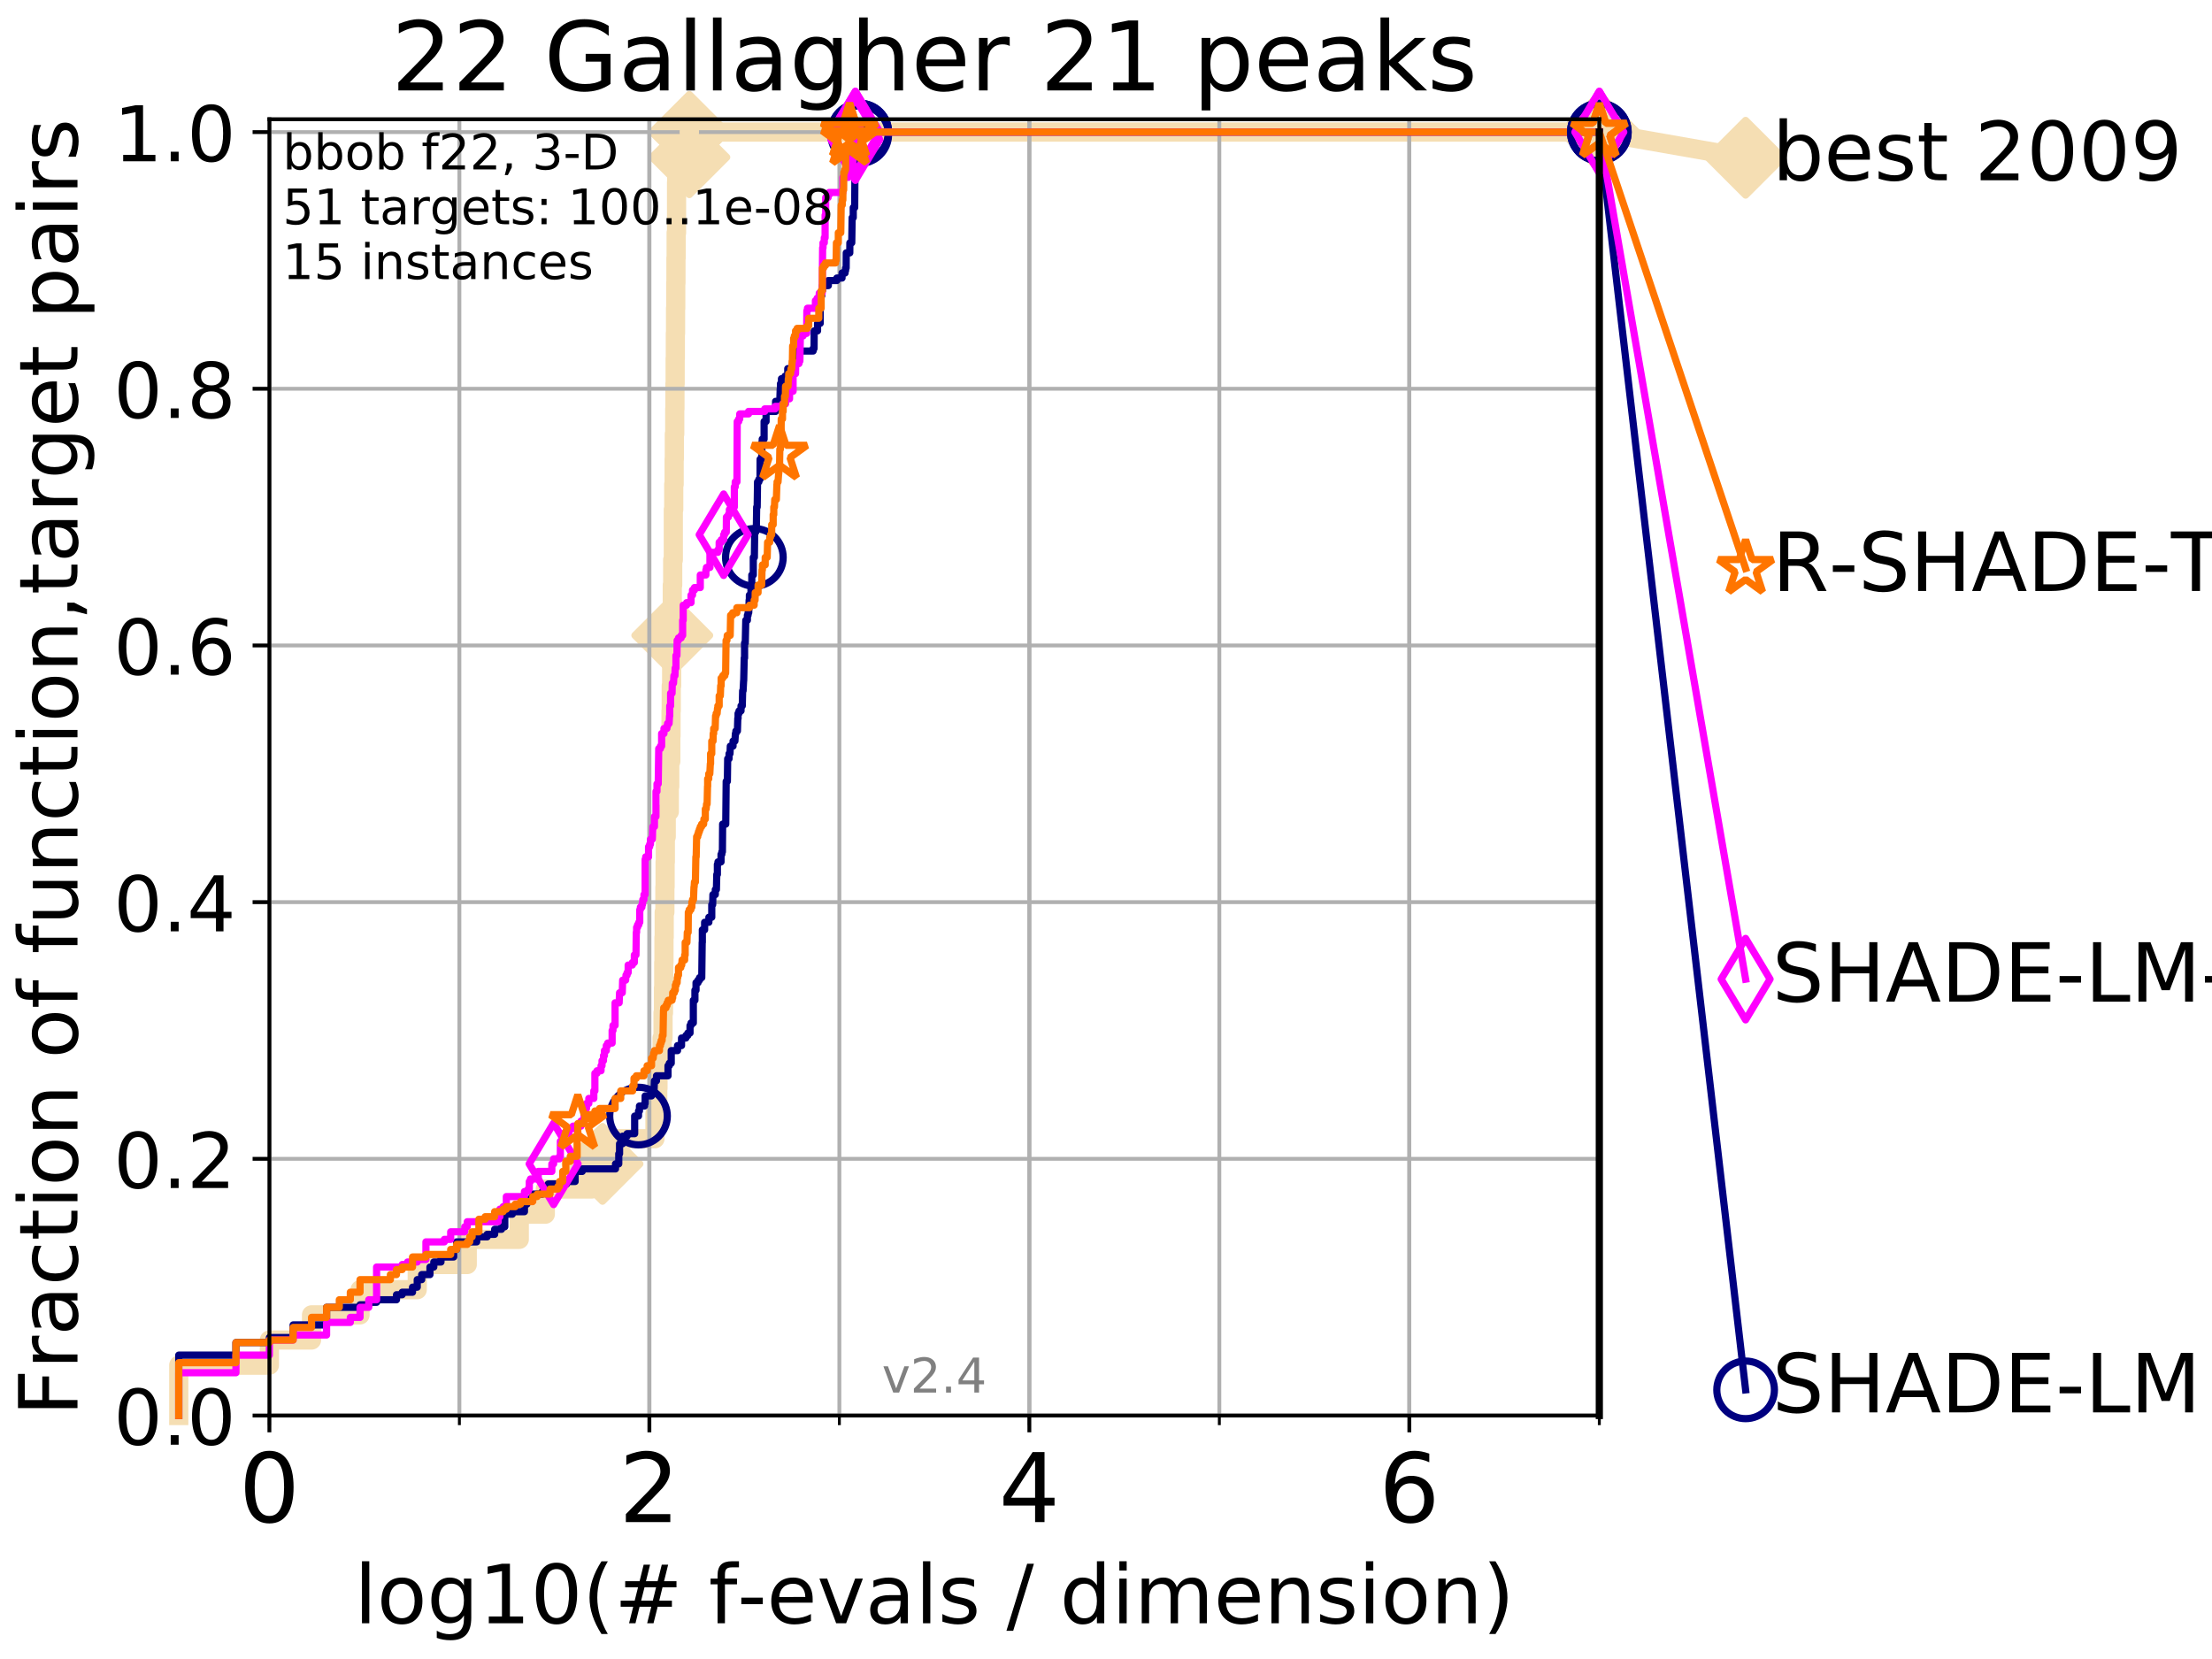<?xml version="1.0" encoding="utf-8" standalone="no"?>
<!DOCTYPE svg PUBLIC "-//W3C//DTD SVG 1.1//EN"
  "http://www.w3.org/Graphics/SVG/1.1/DTD/svg11.dtd">
<!-- Created with matplotlib (http://matplotlib.org/) -->
<svg height="345.6pt" version="1.1" viewBox="0 0 460.8 345.6" width="460.8pt" xmlns="http://www.w3.org/2000/svg" xmlns:xlink="http://www.w3.org/1999/xlink">
 <defs>
  <style type="text/css">
*{stroke-linecap:butt;stroke-linejoin:round;}
  </style>
 </defs>
 <g id="figure_1">
  <g id="patch_1">
   <path d="M 0 345.6 
L 460.8 345.6 
L 460.8 0 
L 0 0 
z
" style="fill:#ffffff;"/>
  </g>
  <g id="axes_1">
   <g id="patch_2">
    <path d="M 56.12 294.88 
L 333.168 294.88 
L 333.168 24.84 
L 56.12 24.84 
z
" style="fill:#ffffff;"/>
   </g>
   <g id="line2d_1">
    <path d="M 37.236 294.88 
L 37.236 284.395 
L 56.12 284.395 
L 56.12 279.153 
L 64.9 279.153 
L 64.9 273.91 
L 75.004 273.91 
L 75.004 268.668 
L 86.918 268.668 
L 86.918 263.425 
L 97.337 263.425 
L 97.337 258.183 
L 108.176 258.183 
L 108.176 252.94 
L 113.599 252.94 
L 113.599 247.698 
L 123.247 247.698 
L 123.247 242.455 
L 125.514 242.455 
L 125.514 237.213 
L 136.44 237.213 
L 136.44 231.97 
L 137.019 231.97 
L 137.019 226.728 
L 137.07 226.728 
L 137.07 221.485 
L 137.926 221.485 
L 137.926 216.243 
L 138.122 216.243 
L 138.122 211 
L 138.218 211 
L 138.218 205.758 
L 138.267 205.758 
L 138.267 200.515 
L 138.315 200.515 
L 138.315 195.273 
L 138.363 195.273 
L 138.363 190.03 
L 138.506 190.03 
L 138.506 184.788 
L 138.553 184.788 
L 138.553 179.546 
L 138.6 179.546 
L 138.6 174.303 
L 138.788 174.303 
L 138.788 169.061 
L 139.43 169.061 
L 139.43 163.818 
L 139.52 163.818 
L 139.52 158.576 
L 139.742 158.576 
L 139.742 153.333 
L 139.786 153.333 
L 139.786 148.091 
L 139.83 148.091 
L 139.83 142.848 
L 139.918 142.848 
L 139.918 137.606 
L 140.005 137.606 
L 140.005 132.363 
L 140.049 132.363 
L 140.049 121.878 
L 140.135 121.878 
L 140.135 116.636 
L 140.264 116.636 
L 140.264 106.151 
L 140.35 106.151 
L 140.35 100.908 
L 140.435 100.908 
L 140.435 95.666 
L 140.477 95.666 
L 140.477 90.423 
L 140.562 90.423 
L 140.562 85.181 
L 140.604 85.181 
L 140.604 79.938 
L 140.646 79.938 
L 140.646 74.696 
L 140.688 74.696 
L 140.688 69.453 
L 140.73 69.453 
L 140.73 64.211 
L 140.771 64.211 
L 140.771 58.969 
L 140.813 58.969 
L 140.813 53.726 
L 140.854 53.726 
L 140.854 48.484 
L 140.937 48.484 
L 140.937 37.999 
L 140.978 37.999 
L 140.978 32.756 
L 143.604 32.756 
L 143.604 27.514 
L 333.168 27.514 
" style="fill:none;stroke:#f5deb3;stroke-linecap:square;stroke-width:4;"/>
   </g>
   <g id="line2d_2">
    <defs>
     <path d="M -0 7.778 
L 7.778 0 
L 0 -7.778 
L -7.778 -0 
z
" id="m87569af7c3" style="stroke:#f5deb3;stroke-linejoin:miter;stroke-width:1.5;"/>
    </defs>
    <g>
     <use style="fill:#f5deb3;stroke:#f5deb3;stroke-linejoin:miter;stroke-width:1.5;" x="125.514" xlink:href="#m87569af7c3" y="242.455"/>
     <use style="fill:#f5deb3;stroke:#f5deb3;stroke-linejoin:miter;stroke-width:1.5;" x="140.049" xlink:href="#m87569af7c3" y="132.363"/>
     <use style="fill:#f5deb3;stroke:#f5deb3;stroke-linejoin:miter;stroke-width:1.5;" x="143.604" xlink:href="#m87569af7c3" y="32.756"/>
     <use style="fill:#f5deb3;stroke:#f5deb3;stroke-linejoin:miter;stroke-width:1.5;" x="143.604" xlink:href="#m87569af7c3" y="27.514"/>
     <use style="fill:#f5deb3;stroke:#f5deb3;stroke-linejoin:miter;stroke-width:1.5;" x="143.604" xlink:href="#m87569af7c3" y="27.514"/>
     <use style="fill:#f5deb3;stroke:#f5deb3;stroke-linejoin:miter;stroke-width:1.5;" x="333.168" xlink:href="#m87569af7c3" y="27.514"/>
    </g>
   </g>
   <g id="line2d_3">
    <path style="fill:none;stroke:#f5deb3;stroke-linecap:square;stroke-width:4;"/>
    <g/>
   </g>
   <g id="line2d_4">
    <path d="M 333.168 27.514 
L 363.643 32.861 
" style="fill:none;stroke:#f5deb3;stroke-linecap:square;stroke-width:4;"/>
    <g>
     <use style="fill:#f5deb3;stroke:#f5deb3;stroke-linejoin:miter;stroke-width:1.5;" x="333.168" xlink:href="#m87569af7c3" y="27.514"/>
     <use style="fill:#f5deb3;stroke:#f5deb3;stroke-linejoin:miter;stroke-width:1.5;" x="363.643" xlink:href="#m87569af7c3" y="32.861"/>
    </g>
   </g>
   <g id="matplotlib.axis_1">
    <g id="xtick_1">
     <g id="line2d_5">
      <path clip-path="url(#pa389e32ee1)" d="M 56.12 294.88 
L 56.12 24.84 
" style="fill:none;stroke:#b0b0b0;stroke-linecap:square;stroke-width:0.8;"/>
     </g>
     <g id="line2d_6">
      <defs>
       <path d="M 0 0 
L 0 3.5 
" id="m717da1bb4b" style="stroke:#000000;stroke-width:0.8;"/>
      </defs>
      <g>
       <use style="stroke:#000000;stroke-width:0.8;" x="56.12" xlink:href="#m717da1bb4b" y="294.88"/>
      </g>
     </g>
     <g id="text_1">
      <!-- 0 -->
      <defs>
       <path d="M 31.781 66.406 
Q 24.172 66.406 20.328 58.906 
Q 16.5 51.422 16.5 36.375 
Q 16.5 21.391 20.328 13.891 
Q 24.172 6.391 31.781 6.391 
Q 39.453 6.391 43.281 13.891 
Q 47.125 21.391 47.125 36.375 
Q 47.125 51.422 43.281 58.906 
Q 39.453 66.406 31.781 66.406 
z
M 31.781 74.219 
Q 44.047 74.219 50.516 64.516 
Q 56.984 54.828 56.984 36.375 
Q 56.984 17.969 50.516 8.266 
Q 44.047 -1.422 31.781 -1.422 
Q 19.531 -1.422 13.062 8.266 
Q 6.594 17.969 6.594 36.375 
Q 6.594 54.828 13.062 64.516 
Q 19.531 74.219 31.781 74.219 
z
" id="DejaVuSans-30"/>
      </defs>
      <g transform="translate(49.758 317.077)scale(0.2 -0.2)">
       <use xlink:href="#DejaVuSans-30"/>
      </g>
     </g>
    </g>
    <g id="xtick_2">
     <g id="line2d_7">
      <path clip-path="url(#pa389e32ee1)" d="M 135.277 294.88 
L 135.277 24.84 
" style="fill:none;stroke:#b0b0b0;stroke-linecap:square;stroke-width:0.8;"/>
     </g>
     <g id="line2d_8">
      <g>
       <use style="stroke:#000000;stroke-width:0.8;" x="135.277" xlink:href="#m717da1bb4b" y="294.88"/>
      </g>
     </g>
     <g id="text_2">
      <!-- 2 -->
      <defs>
       <path d="M 19.188 8.297 
L 53.609 8.297 
L 53.609 0 
L 7.328 0 
L 7.328 8.297 
Q 12.938 14.109 22.625 23.891 
Q 32.328 33.688 34.812 36.531 
Q 39.547 41.844 41.422 45.531 
Q 43.312 49.219 43.312 52.781 
Q 43.312 58.594 39.234 62.25 
Q 35.156 65.922 28.609 65.922 
Q 23.969 65.922 18.812 64.312 
Q 13.672 62.703 7.812 59.422 
L 7.812 69.391 
Q 13.766 71.781 18.938 73 
Q 24.125 74.219 28.422 74.219 
Q 39.75 74.219 46.484 68.547 
Q 53.219 62.891 53.219 53.422 
Q 53.219 48.922 51.531 44.891 
Q 49.859 40.875 45.406 35.406 
Q 44.188 33.984 37.641 27.219 
Q 31.109 20.453 19.188 8.297 
z
" id="DejaVuSans-32"/>
      </defs>
      <g transform="translate(128.914 317.077)scale(0.2 -0.2)">
       <use xlink:href="#DejaVuSans-32"/>
      </g>
     </g>
    </g>
    <g id="xtick_3">
     <g id="line2d_9">
      <path clip-path="url(#pa389e32ee1)" d="M 214.433 294.88 
L 214.433 24.84 
" style="fill:none;stroke:#b0b0b0;stroke-linecap:square;stroke-width:0.8;"/>
     </g>
     <g id="line2d_10">
      <g>
       <use style="stroke:#000000;stroke-width:0.8;" x="214.433" xlink:href="#m717da1bb4b" y="294.88"/>
      </g>
     </g>
     <g id="text_3">
      <!-- 4 -->
      <defs>
       <path d="M 37.797 64.312 
L 12.891 25.391 
L 37.797 25.391 
z
M 35.203 72.906 
L 47.609 72.906 
L 47.609 25.391 
L 58.016 25.391 
L 58.016 17.188 
L 47.609 17.188 
L 47.609 0 
L 37.797 0 
L 37.797 17.188 
L 4.891 17.188 
L 4.891 26.703 
z
" id="DejaVuSans-34"/>
      </defs>
      <g transform="translate(208.071 317.077)scale(0.2 -0.2)">
       <use xlink:href="#DejaVuSans-34"/>
      </g>
     </g>
    </g>
    <g id="xtick_4">
     <g id="line2d_11">
      <path clip-path="url(#pa389e32ee1)" d="M 293.59 294.88 
L 293.59 24.84 
" style="fill:none;stroke:#b0b0b0;stroke-linecap:square;stroke-width:0.8;"/>
     </g>
     <g id="line2d_12">
      <g>
       <use style="stroke:#000000;stroke-width:0.8;" x="293.59" xlink:href="#m717da1bb4b" y="294.88"/>
      </g>
     </g>
     <g id="text_4">
      <!-- 6 -->
      <defs>
       <path d="M 33.016 40.375 
Q 26.375 40.375 22.484 35.828 
Q 18.609 31.297 18.609 23.391 
Q 18.609 15.531 22.484 10.953 
Q 26.375 6.391 33.016 6.391 
Q 39.656 6.391 43.531 10.953 
Q 47.406 15.531 47.406 23.391 
Q 47.406 31.297 43.531 35.828 
Q 39.656 40.375 33.016 40.375 
z
M 52.594 71.297 
L 52.594 62.312 
Q 48.875 64.062 45.094 64.984 
Q 41.312 65.922 37.594 65.922 
Q 27.828 65.922 22.672 59.328 
Q 17.531 52.734 16.797 39.406 
Q 19.672 43.656 24.016 45.922 
Q 28.375 48.188 33.594 48.188 
Q 44.578 48.188 50.953 41.516 
Q 57.328 34.859 57.328 23.391 
Q 57.328 12.156 50.688 5.359 
Q 44.047 -1.422 33.016 -1.422 
Q 20.359 -1.422 13.672 8.266 
Q 6.984 17.969 6.984 36.375 
Q 6.984 53.656 15.188 63.938 
Q 23.391 74.219 37.203 74.219 
Q 40.922 74.219 44.703 73.484 
Q 48.484 72.75 52.594 71.297 
z
" id="DejaVuSans-36"/>
      </defs>
      <g transform="translate(287.227 317.077)scale(0.2 -0.2)">
       <use xlink:href="#DejaVuSans-36"/>
      </g>
     </g>
    </g>
    <g id="xtick_5">
     <g id="line2d_13">
      <path clip-path="url(#pa389e32ee1)" d="M 56.12 294.88 
L 56.12 24.84 
" style="fill:none;stroke:#b0b0b0;stroke-linecap:square;stroke-width:0.8;"/>
     </g>
     <g id="line2d_14">
      <defs>
       <path d="M 0 0 
L 0 2 
" id="m29e6c226f7" style="stroke:#000000;stroke-width:0.6;"/>
      </defs>
      <g>
       <use style="stroke:#000000;stroke-width:0.6;" x="56.12" xlink:href="#m29e6c226f7" y="294.88"/>
      </g>
     </g>
    </g>
    <g id="xtick_6">
     <g id="line2d_15">
      <path clip-path="url(#pa389e32ee1)" d="M 95.698 294.88 
L 95.698 24.84 
" style="fill:none;stroke:#b0b0b0;stroke-linecap:square;stroke-width:0.8;"/>
     </g>
     <g id="line2d_16">
      <g>
       <use style="stroke:#000000;stroke-width:0.6;" x="95.698" xlink:href="#m29e6c226f7" y="294.88"/>
      </g>
     </g>
    </g>
    <g id="xtick_7">
     <g id="line2d_17">
      <path clip-path="url(#pa389e32ee1)" d="M 135.277 294.88 
L 135.277 24.84 
" style="fill:none;stroke:#b0b0b0;stroke-linecap:square;stroke-width:0.8;"/>
     </g>
     <g id="line2d_18">
      <g>
       <use style="stroke:#000000;stroke-width:0.6;" x="135.277" xlink:href="#m29e6c226f7" y="294.88"/>
      </g>
     </g>
    </g>
    <g id="xtick_8">
     <g id="line2d_19">
      <path clip-path="url(#pa389e32ee1)" d="M 174.855 294.88 
L 174.855 24.84 
" style="fill:none;stroke:#b0b0b0;stroke-linecap:square;stroke-width:0.8;"/>
     </g>
     <g id="line2d_20">
      <g>
       <use style="stroke:#000000;stroke-width:0.6;" x="174.855" xlink:href="#m29e6c226f7" y="294.88"/>
      </g>
     </g>
    </g>
    <g id="xtick_9">
     <g id="line2d_21">
      <path clip-path="url(#pa389e32ee1)" d="M 214.433 294.88 
L 214.433 24.84 
" style="fill:none;stroke:#b0b0b0;stroke-linecap:square;stroke-width:0.8;"/>
     </g>
     <g id="line2d_22">
      <g>
       <use style="stroke:#000000;stroke-width:0.6;" x="214.433" xlink:href="#m29e6c226f7" y="294.88"/>
      </g>
     </g>
    </g>
    <g id="xtick_10">
     <g id="line2d_23">
      <path clip-path="url(#pa389e32ee1)" d="M 254.011 294.88 
L 254.011 24.84 
" style="fill:none;stroke:#b0b0b0;stroke-linecap:square;stroke-width:0.8;"/>
     </g>
     <g id="line2d_24">
      <g>
       <use style="stroke:#000000;stroke-width:0.6;" x="254.011" xlink:href="#m29e6c226f7" y="294.88"/>
      </g>
     </g>
    </g>
    <g id="xtick_11">
     <g id="line2d_25">
      <path clip-path="url(#pa389e32ee1)" d="M 293.59 294.88 
L 293.59 24.84 
" style="fill:none;stroke:#b0b0b0;stroke-linecap:square;stroke-width:0.8;"/>
     </g>
     <g id="line2d_26">
      <g>
       <use style="stroke:#000000;stroke-width:0.6;" x="293.59" xlink:href="#m29e6c226f7" y="294.88"/>
      </g>
     </g>
    </g>
    <g id="xtick_12">
     <g id="line2d_27">
      <path clip-path="url(#pa389e32ee1)" d="M 333.168 294.88 
L 333.168 24.84 
" style="fill:none;stroke:#b0b0b0;stroke-linecap:square;stroke-width:0.8;"/>
     </g>
     <g id="line2d_28">
      <g>
       <use style="stroke:#000000;stroke-width:0.6;" x="333.168" xlink:href="#m29e6c226f7" y="294.88"/>
      </g>
     </g>
    </g>
    <g id="text_5">
     <!-- log10(# f-evals / dimension) -->
     <defs>
      <path d="M 9.422 75.984 
L 18.406 75.984 
L 18.406 0 
L 9.422 0 
z
" id="DejaVuSans-6c"/>
      <path d="M 30.609 48.391 
Q 23.391 48.391 19.188 42.75 
Q 14.984 37.109 14.984 27.297 
Q 14.984 17.484 19.156 11.844 
Q 23.344 6.203 30.609 6.203 
Q 37.797 6.203 41.984 11.859 
Q 46.188 17.531 46.188 27.297 
Q 46.188 37.016 41.984 42.703 
Q 37.797 48.391 30.609 48.391 
z
M 30.609 56 
Q 42.328 56 49.016 48.375 
Q 55.719 40.766 55.719 27.297 
Q 55.719 13.875 49.016 6.219 
Q 42.328 -1.422 30.609 -1.422 
Q 18.844 -1.422 12.172 6.219 
Q 5.516 13.875 5.516 27.297 
Q 5.516 40.766 12.172 48.375 
Q 18.844 56 30.609 56 
z
" id="DejaVuSans-6f"/>
      <path d="M 45.406 27.984 
Q 45.406 37.75 41.375 43.109 
Q 37.359 48.484 30.078 48.484 
Q 22.859 48.484 18.828 43.109 
Q 14.797 37.75 14.797 27.984 
Q 14.797 18.266 18.828 12.891 
Q 22.859 7.516 30.078 7.516 
Q 37.359 7.516 41.375 12.891 
Q 45.406 18.266 45.406 27.984 
z
M 54.391 6.781 
Q 54.391 -7.172 48.188 -13.984 
Q 42 -20.797 29.203 -20.797 
Q 24.469 -20.797 20.266 -20.094 
Q 16.062 -19.391 12.109 -17.922 
L 12.109 -9.188 
Q 16.062 -11.328 19.922 -12.344 
Q 23.781 -13.375 27.781 -13.375 
Q 36.625 -13.375 41.016 -8.766 
Q 45.406 -4.156 45.406 5.172 
L 45.406 9.625 
Q 42.625 4.781 38.281 2.391 
Q 33.938 0 27.875 0 
Q 17.828 0 11.672 7.656 
Q 5.516 15.328 5.516 27.984 
Q 5.516 40.672 11.672 48.328 
Q 17.828 56 27.875 56 
Q 33.938 56 38.281 53.609 
Q 42.625 51.219 45.406 46.391 
L 45.406 54.688 
L 54.391 54.688 
z
" id="DejaVuSans-67"/>
      <path d="M 12.406 8.297 
L 28.516 8.297 
L 28.516 63.922 
L 10.984 60.406 
L 10.984 69.391 
L 28.422 72.906 
L 38.281 72.906 
L 38.281 8.297 
L 54.391 8.297 
L 54.391 0 
L 12.406 0 
z
" id="DejaVuSans-31"/>
      <path d="M 31 75.875 
Q 24.469 64.656 21.281 53.656 
Q 18.109 42.672 18.109 31.391 
Q 18.109 20.125 21.312 9.062 
Q 24.516 -2 31 -13.188 
L 23.188 -13.188 
Q 15.875 -1.703 12.234 9.375 
Q 8.594 20.453 8.594 31.391 
Q 8.594 42.281 12.203 53.312 
Q 15.828 64.359 23.188 75.875 
z
" id="DejaVuSans-28"/>
      <path d="M 51.125 44 
L 36.922 44 
L 32.812 27.688 
L 47.125 27.688 
z
M 43.797 71.781 
L 38.719 51.516 
L 52.984 51.516 
L 58.109 71.781 
L 65.922 71.781 
L 60.891 51.516 
L 76.125 51.516 
L 76.125 44 
L 58.984 44 
L 54.984 27.688 
L 70.516 27.688 
L 70.516 20.219 
L 53.078 20.219 
L 48 0 
L 40.188 0 
L 45.219 20.219 
L 30.906 20.219 
L 25.875 0 
L 18.016 0 
L 23.094 20.219 
L 7.719 20.219 
L 7.719 27.688 
L 24.906 27.688 
L 29 44 
L 13.281 44 
L 13.281 51.516 
L 30.906 51.516 
L 35.891 71.781 
z
" id="DejaVuSans-23"/>
      <path id="DejaVuSans-20"/>
      <path d="M 37.109 75.984 
L 37.109 68.5 
L 28.516 68.5 
Q 23.688 68.5 21.797 66.547 
Q 19.922 64.594 19.922 59.516 
L 19.922 54.688 
L 34.719 54.688 
L 34.719 47.703 
L 19.922 47.703 
L 19.922 0 
L 10.891 0 
L 10.891 47.703 
L 2.297 47.703 
L 2.297 54.688 
L 10.891 54.688 
L 10.891 58.5 
Q 10.891 67.625 15.141 71.797 
Q 19.391 75.984 28.609 75.984 
z
" id="DejaVuSans-66"/>
      <path d="M 4.891 31.391 
L 31.203 31.391 
L 31.203 23.391 
L 4.891 23.391 
z
" id="DejaVuSans-2d"/>
      <path d="M 56.203 29.594 
L 56.203 25.203 
L 14.891 25.203 
Q 15.484 15.922 20.484 11.062 
Q 25.484 6.203 34.422 6.203 
Q 39.594 6.203 44.453 7.469 
Q 49.312 8.734 54.109 11.281 
L 54.109 2.781 
Q 49.266 0.734 44.188 -0.344 
Q 39.109 -1.422 33.891 -1.422 
Q 20.797 -1.422 13.156 6.188 
Q 5.516 13.812 5.516 26.812 
Q 5.516 40.234 12.766 48.109 
Q 20.016 56 32.328 56 
Q 43.359 56 49.781 48.891 
Q 56.203 41.797 56.203 29.594 
z
M 47.219 32.234 
Q 47.125 39.594 43.094 43.984 
Q 39.062 48.391 32.422 48.391 
Q 24.906 48.391 20.391 44.141 
Q 15.875 39.891 15.188 32.172 
z
" id="DejaVuSans-65"/>
      <path d="M 2.984 54.688 
L 12.5 54.688 
L 29.594 8.797 
L 46.688 54.688 
L 56.203 54.688 
L 35.688 0 
L 23.484 0 
z
" id="DejaVuSans-76"/>
      <path d="M 34.281 27.484 
Q 23.391 27.484 19.188 25 
Q 14.984 22.516 14.984 16.5 
Q 14.984 11.719 18.141 8.906 
Q 21.297 6.109 26.703 6.109 
Q 34.188 6.109 38.703 11.406 
Q 43.219 16.703 43.219 25.484 
L 43.219 27.484 
z
M 52.203 31.203 
L 52.203 0 
L 43.219 0 
L 43.219 8.297 
Q 40.141 3.328 35.547 0.953 
Q 30.953 -1.422 24.312 -1.422 
Q 15.922 -1.422 10.953 3.297 
Q 6 8.016 6 15.922 
Q 6 25.141 12.172 29.828 
Q 18.359 34.516 30.609 34.516 
L 43.219 34.516 
L 43.219 35.406 
Q 43.219 41.609 39.141 45 
Q 35.062 48.391 27.688 48.391 
Q 23 48.391 18.547 47.266 
Q 14.109 46.141 10.016 43.891 
L 10.016 52.203 
Q 14.938 54.109 19.578 55.047 
Q 24.219 56 28.609 56 
Q 40.484 56 46.344 49.844 
Q 52.203 43.703 52.203 31.203 
z
" id="DejaVuSans-61"/>
      <path d="M 44.281 53.078 
L 44.281 44.578 
Q 40.484 46.531 36.375 47.5 
Q 32.281 48.484 27.875 48.484 
Q 21.188 48.484 17.844 46.438 
Q 14.5 44.391 14.5 40.281 
Q 14.5 37.156 16.891 35.375 
Q 19.281 33.594 26.516 31.984 
L 29.594 31.297 
Q 39.156 29.25 43.188 25.516 
Q 47.219 21.781 47.219 15.094 
Q 47.219 7.469 41.188 3.016 
Q 35.156 -1.422 24.609 -1.422 
Q 20.219 -1.422 15.453 -0.562 
Q 10.688 0.297 5.422 2 
L 5.422 11.281 
Q 10.406 8.688 15.234 7.391 
Q 20.062 6.109 24.812 6.109 
Q 31.156 6.109 34.562 8.281 
Q 37.984 10.453 37.984 14.406 
Q 37.984 18.062 35.516 20.016 
Q 33.062 21.969 24.703 23.781 
L 21.578 24.516 
Q 13.234 26.266 9.516 29.906 
Q 5.812 33.547 5.812 39.891 
Q 5.812 47.609 11.281 51.797 
Q 16.75 56 26.812 56 
Q 31.781 56 36.172 55.266 
Q 40.578 54.547 44.281 53.078 
z
" id="DejaVuSans-73"/>
      <path d="M 25.391 72.906 
L 33.688 72.906 
L 8.297 -9.281 
L 0 -9.281 
z
" id="DejaVuSans-2f"/>
      <path d="M 45.406 46.391 
L 45.406 75.984 
L 54.391 75.984 
L 54.391 0 
L 45.406 0 
L 45.406 8.203 
Q 42.578 3.328 38.25 0.953 
Q 33.938 -1.422 27.875 -1.422 
Q 17.969 -1.422 11.734 6.484 
Q 5.516 14.406 5.516 27.297 
Q 5.516 40.188 11.734 48.094 
Q 17.969 56 27.875 56 
Q 33.938 56 38.25 53.625 
Q 42.578 51.266 45.406 46.391 
z
M 14.797 27.297 
Q 14.797 17.391 18.875 11.75 
Q 22.953 6.109 30.078 6.109 
Q 37.203 6.109 41.297 11.75 
Q 45.406 17.391 45.406 27.297 
Q 45.406 37.203 41.297 42.844 
Q 37.203 48.484 30.078 48.484 
Q 22.953 48.484 18.875 42.844 
Q 14.797 37.203 14.797 27.297 
z
" id="DejaVuSans-64"/>
      <path d="M 9.422 54.688 
L 18.406 54.688 
L 18.406 0 
L 9.422 0 
z
M 9.422 75.984 
L 18.406 75.984 
L 18.406 64.594 
L 9.422 64.594 
z
" id="DejaVuSans-69"/>
      <path d="M 52 44.188 
Q 55.375 50.25 60.062 53.125 
Q 64.75 56 71.094 56 
Q 79.641 56 84.281 50.016 
Q 88.922 44.047 88.922 33.016 
L 88.922 0 
L 79.891 0 
L 79.891 32.719 
Q 79.891 40.578 77.094 44.375 
Q 74.312 48.188 68.609 48.188 
Q 61.625 48.188 57.562 43.547 
Q 53.516 38.922 53.516 30.906 
L 53.516 0 
L 44.484 0 
L 44.484 32.719 
Q 44.484 40.625 41.703 44.406 
Q 38.922 48.188 33.109 48.188 
Q 26.219 48.188 22.156 43.531 
Q 18.109 38.875 18.109 30.906 
L 18.109 0 
L 9.078 0 
L 9.078 54.688 
L 18.109 54.688 
L 18.109 46.188 
Q 21.188 51.219 25.484 53.609 
Q 29.781 56 35.688 56 
Q 41.656 56 45.828 52.969 
Q 50 49.953 52 44.188 
z
" id="DejaVuSans-6d"/>
      <path d="M 54.891 33.016 
L 54.891 0 
L 45.906 0 
L 45.906 32.719 
Q 45.906 40.484 42.875 44.328 
Q 39.844 48.188 33.797 48.188 
Q 26.516 48.188 22.312 43.547 
Q 18.109 38.922 18.109 30.906 
L 18.109 0 
L 9.078 0 
L 9.078 54.688 
L 18.109 54.688 
L 18.109 46.188 
Q 21.344 51.125 25.703 53.562 
Q 30.078 56 35.797 56 
Q 45.219 56 50.047 50.172 
Q 54.891 44.344 54.891 33.016 
z
" id="DejaVuSans-6e"/>
      <path d="M 8.016 75.875 
L 15.828 75.875 
Q 23.141 64.359 26.781 53.312 
Q 30.422 42.281 30.422 31.391 
Q 30.422 20.453 26.781 9.375 
Q 23.141 -1.703 15.828 -13.188 
L 8.016 -13.188 
Q 14.5 -2 17.703 9.062 
Q 20.906 20.125 20.906 31.391 
Q 20.906 42.672 17.703 53.656 
Q 14.5 64.656 8.016 75.875 
z
" id="DejaVuSans-29"/>
     </defs>
     <g transform="translate(73.803 338.154)scale(0.17 -0.17)">
      <use xlink:href="#DejaVuSans-6c"/>
      <use x="27.783" xlink:href="#DejaVuSans-6f"/>
      <use x="88.965" xlink:href="#DejaVuSans-67"/>
      <use x="152.441" xlink:href="#DejaVuSans-31"/>
      <use x="216.064" xlink:href="#DejaVuSans-30"/>
      <use x="279.688" xlink:href="#DejaVuSans-28"/>
      <use x="318.701" xlink:href="#DejaVuSans-23"/>
      <use x="402.49" xlink:href="#DejaVuSans-20"/>
      <use x="434.277" xlink:href="#DejaVuSans-66"/>
      <use x="469.404" xlink:href="#DejaVuSans-2d"/>
      <use x="505.488" xlink:href="#DejaVuSans-65"/>
      <use x="567.012" xlink:href="#DejaVuSans-76"/>
      <use x="626.191" xlink:href="#DejaVuSans-61"/>
      <use x="687.471" xlink:href="#DejaVuSans-6c"/>
      <use x="715.254" xlink:href="#DejaVuSans-73"/>
      <use x="767.354" xlink:href="#DejaVuSans-20"/>
      <use x="799.141" xlink:href="#DejaVuSans-2f"/>
      <use x="832.832" xlink:href="#DejaVuSans-20"/>
      <use x="864.619" xlink:href="#DejaVuSans-64"/>
      <use x="928.096" xlink:href="#DejaVuSans-69"/>
      <use x="955.879" xlink:href="#DejaVuSans-6d"/>
      <use x="1053.291" xlink:href="#DejaVuSans-65"/>
      <use x="1114.814" xlink:href="#DejaVuSans-6e"/>
      <use x="1178.193" xlink:href="#DejaVuSans-73"/>
      <use x="1230.293" xlink:href="#DejaVuSans-69"/>
      <use x="1258.076" xlink:href="#DejaVuSans-6f"/>
      <use x="1319.258" xlink:href="#DejaVuSans-6e"/>
      <use x="1382.637" xlink:href="#DejaVuSans-29"/>
     </g>
    </g>
   </g>
   <g id="matplotlib.axis_2">
    <g id="ytick_1">
     <g id="line2d_29">
      <path clip-path="url(#pa389e32ee1)" d="M 56.12 294.88 
L 333.168 294.88 
" style="fill:none;stroke:#b0b0b0;stroke-linecap:square;stroke-width:0.8;"/>
     </g>
     <g id="line2d_30">
      <defs>
       <path d="M 0 0 
L -3.5 0 
" id="m09f4e6a82b" style="stroke:#000000;stroke-width:0.8;"/>
      </defs>
      <g>
       <use style="stroke:#000000;stroke-width:0.8;" x="56.12" xlink:href="#m09f4e6a82b" y="294.88"/>
      </g>
     </g>
     <g id="text_6">
      <!-- 0.0 -->
      <defs>
       <path d="M 10.688 12.406 
L 21 12.406 
L 21 0 
L 10.688 0 
z
" id="DejaVuSans-2e"/>
      </defs>
      <g transform="translate(23.675 300.959)scale(0.16 -0.16)">
       <use xlink:href="#DejaVuSans-30"/>
       <use x="63.623" xlink:href="#DejaVuSans-2e"/>
       <use x="95.41" xlink:href="#DejaVuSans-30"/>
      </g>
     </g>
    </g>
    <g id="ytick_2">
     <g id="line2d_31">
      <path clip-path="url(#pa389e32ee1)" d="M 56.12 241.407 
L 333.168 241.407 
" style="fill:none;stroke:#b0b0b0;stroke-linecap:square;stroke-width:0.8;"/>
     </g>
     <g id="line2d_32">
      <g>
       <use style="stroke:#000000;stroke-width:0.8;" x="56.12" xlink:href="#m09f4e6a82b" y="241.407"/>
      </g>
     </g>
     <g id="text_7">
      <!-- 0.2 -->
      <g transform="translate(23.675 247.485)scale(0.16 -0.16)">
       <use xlink:href="#DejaVuSans-30"/>
       <use x="63.623" xlink:href="#DejaVuSans-2e"/>
       <use x="95.41" xlink:href="#DejaVuSans-32"/>
      </g>
     </g>
    </g>
    <g id="ytick_3">
     <g id="line2d_33">
      <path clip-path="url(#pa389e32ee1)" d="M 56.12 187.933 
L 333.168 187.933 
" style="fill:none;stroke:#b0b0b0;stroke-linecap:square;stroke-width:0.8;"/>
     </g>
     <g id="line2d_34">
      <g>
       <use style="stroke:#000000;stroke-width:0.8;" x="56.12" xlink:href="#m09f4e6a82b" y="187.933"/>
      </g>
     </g>
     <g id="text_8">
      <!-- 0.4 -->
      <g transform="translate(23.675 194.012)scale(0.16 -0.16)">
       <use xlink:href="#DejaVuSans-30"/>
       <use x="63.623" xlink:href="#DejaVuSans-2e"/>
       <use x="95.41" xlink:href="#DejaVuSans-34"/>
      </g>
     </g>
    </g>
    <g id="ytick_4">
     <g id="line2d_35">
      <path clip-path="url(#pa389e32ee1)" d="M 56.12 134.46 
L 333.168 134.46 
" style="fill:none;stroke:#b0b0b0;stroke-linecap:square;stroke-width:0.8;"/>
     </g>
     <g id="line2d_36">
      <g>
       <use style="stroke:#000000;stroke-width:0.8;" x="56.12" xlink:href="#m09f4e6a82b" y="134.46"/>
      </g>
     </g>
     <g id="text_9">
      <!-- 0.6 -->
      <g transform="translate(23.675 140.539)scale(0.16 -0.16)">
       <use xlink:href="#DejaVuSans-30"/>
       <use x="63.623" xlink:href="#DejaVuSans-2e"/>
       <use x="95.41" xlink:href="#DejaVuSans-36"/>
      </g>
     </g>
    </g>
    <g id="ytick_5">
     <g id="line2d_37">
      <path clip-path="url(#pa389e32ee1)" d="M 56.12 80.987 
L 333.168 80.987 
" style="fill:none;stroke:#b0b0b0;stroke-linecap:square;stroke-width:0.8;"/>
     </g>
     <g id="line2d_38">
      <g>
       <use style="stroke:#000000;stroke-width:0.8;" x="56.12" xlink:href="#m09f4e6a82b" y="80.987"/>
      </g>
     </g>
     <g id="text_10">
      <!-- 0.8 -->
      <defs>
       <path d="M 31.781 34.625 
Q 24.75 34.625 20.719 30.859 
Q 16.703 27.094 16.703 20.516 
Q 16.703 13.922 20.719 10.156 
Q 24.75 6.391 31.781 6.391 
Q 38.812 6.391 42.859 10.172 
Q 46.922 13.969 46.922 20.516 
Q 46.922 27.094 42.891 30.859 
Q 38.875 34.625 31.781 34.625 
z
M 21.922 38.812 
Q 15.578 40.375 12.031 44.719 
Q 8.5 49.078 8.5 55.328 
Q 8.5 64.062 14.719 69.141 
Q 20.953 74.219 31.781 74.219 
Q 42.672 74.219 48.875 69.141 
Q 55.078 64.062 55.078 55.328 
Q 55.078 49.078 51.531 44.719 
Q 48 40.375 41.703 38.812 
Q 48.828 37.156 52.797 32.312 
Q 56.781 27.484 56.781 20.516 
Q 56.781 9.906 50.312 4.234 
Q 43.844 -1.422 31.781 -1.422 
Q 19.734 -1.422 13.25 4.234 
Q 6.781 9.906 6.781 20.516 
Q 6.781 27.484 10.781 32.312 
Q 14.797 37.156 21.922 38.812 
z
M 18.312 54.391 
Q 18.312 48.734 21.844 45.562 
Q 25.391 42.391 31.781 42.391 
Q 38.141 42.391 41.719 45.562 
Q 45.312 48.734 45.312 54.391 
Q 45.312 60.062 41.719 63.234 
Q 38.141 66.406 31.781 66.406 
Q 25.391 66.406 21.844 63.234 
Q 18.312 60.062 18.312 54.391 
z
" id="DejaVuSans-38"/>
      </defs>
      <g transform="translate(23.675 87.066)scale(0.16 -0.16)">
       <use xlink:href="#DejaVuSans-30"/>
       <use x="63.623" xlink:href="#DejaVuSans-2e"/>
       <use x="95.41" xlink:href="#DejaVuSans-38"/>
      </g>
     </g>
    </g>
    <g id="ytick_6">
     <g id="line2d_39">
      <path clip-path="url(#pa389e32ee1)" d="M 56.12 27.514 
L 333.168 27.514 
" style="fill:none;stroke:#b0b0b0;stroke-linecap:square;stroke-width:0.8;"/>
     </g>
     <g id="line2d_40">
      <g>
       <use style="stroke:#000000;stroke-width:0.8;" x="56.12" xlink:href="#m09f4e6a82b" y="27.514"/>
      </g>
     </g>
     <g id="text_11">
      <!-- 1.0 -->
      <g transform="translate(23.675 33.592)scale(0.16 -0.16)">
       <use xlink:href="#DejaVuSans-31"/>
       <use x="63.623" xlink:href="#DejaVuSans-2e"/>
       <use x="95.41" xlink:href="#DejaVuSans-30"/>
      </g>
     </g>
    </g>
    <g id="text_12">
     <!-- Fraction of function,target pairs -->
     <defs>
      <path d="M 9.812 72.906 
L 51.703 72.906 
L 51.703 64.594 
L 19.672 64.594 
L 19.672 43.109 
L 48.578 43.109 
L 48.578 34.812 
L 19.672 34.812 
L 19.672 0 
L 9.812 0 
z
" id="DejaVuSans-46"/>
      <path d="M 41.109 46.297 
Q 39.594 47.172 37.812 47.578 
Q 36.031 48 33.891 48 
Q 26.266 48 22.188 43.047 
Q 18.109 38.094 18.109 28.812 
L 18.109 0 
L 9.078 0 
L 9.078 54.688 
L 18.109 54.688 
L 18.109 46.188 
Q 20.953 51.172 25.484 53.578 
Q 30.031 56 36.531 56 
Q 37.453 56 38.578 55.875 
Q 39.703 55.766 41.062 55.516 
z
" id="DejaVuSans-72"/>
      <path d="M 48.781 52.594 
L 48.781 44.188 
Q 44.969 46.297 41.141 47.344 
Q 37.312 48.391 33.406 48.391 
Q 24.656 48.391 19.812 42.844 
Q 14.984 37.312 14.984 27.297 
Q 14.984 17.281 19.812 11.734 
Q 24.656 6.203 33.406 6.203 
Q 37.312 6.203 41.141 7.25 
Q 44.969 8.297 48.781 10.406 
L 48.781 2.094 
Q 45.016 0.344 40.984 -0.531 
Q 36.969 -1.422 32.422 -1.422 
Q 20.062 -1.422 12.781 6.344 
Q 5.516 14.109 5.516 27.297 
Q 5.516 40.672 12.859 48.328 
Q 20.219 56 33.016 56 
Q 37.156 56 41.109 55.141 
Q 45.062 54.297 48.781 52.594 
z
" id="DejaVuSans-63"/>
      <path d="M 18.312 70.219 
L 18.312 54.688 
L 36.812 54.688 
L 36.812 47.703 
L 18.312 47.703 
L 18.312 18.016 
Q 18.312 11.328 20.141 9.422 
Q 21.969 7.516 27.594 7.516 
L 36.812 7.516 
L 36.812 0 
L 27.594 0 
Q 17.188 0 13.234 3.875 
Q 9.281 7.766 9.281 18.016 
L 9.281 47.703 
L 2.688 47.703 
L 2.688 54.688 
L 9.281 54.688 
L 9.281 70.219 
z
" id="DejaVuSans-74"/>
      <path d="M 8.5 21.578 
L 8.5 54.688 
L 17.484 54.688 
L 17.484 21.922 
Q 17.484 14.156 20.5 10.266 
Q 23.531 6.391 29.594 6.391 
Q 36.859 6.391 41.078 11.031 
Q 45.312 15.672 45.312 23.688 
L 45.312 54.688 
L 54.297 54.688 
L 54.297 0 
L 45.312 0 
L 45.312 8.406 
Q 42.047 3.422 37.719 1 
Q 33.406 -1.422 27.688 -1.422 
Q 18.266 -1.422 13.375 4.438 
Q 8.5 10.297 8.5 21.578 
z
M 31.109 56 
z
" id="DejaVuSans-75"/>
      <path d="M 11.719 12.406 
L 22.016 12.406 
L 22.016 4 
L 14.016 -11.625 
L 7.719 -11.625 
L 11.719 4 
z
" id="DejaVuSans-2c"/>
      <path d="M 18.109 8.203 
L 18.109 -20.797 
L 9.078 -20.797 
L 9.078 54.688 
L 18.109 54.688 
L 18.109 46.391 
Q 20.953 51.266 25.266 53.625 
Q 29.594 56 35.594 56 
Q 45.562 56 51.781 48.094 
Q 58.016 40.188 58.016 27.297 
Q 58.016 14.406 51.781 6.484 
Q 45.562 -1.422 35.594 -1.422 
Q 29.594 -1.422 25.266 0.953 
Q 20.953 3.328 18.109 8.203 
z
M 48.688 27.297 
Q 48.688 37.203 44.609 42.844 
Q 40.531 48.484 33.406 48.484 
Q 26.266 48.484 22.188 42.844 
Q 18.109 37.203 18.109 27.297 
Q 18.109 17.391 22.188 11.75 
Q 26.266 6.109 33.406 6.109 
Q 40.531 6.109 44.609 11.75 
Q 48.688 17.391 48.688 27.297 
z
" id="DejaVuSans-70"/>
     </defs>
     <g transform="translate(16.14 294.999)rotate(-90)scale(0.17 -0.17)">
      <use xlink:href="#DejaVuSans-46"/>
      <use x="57.41" xlink:href="#DejaVuSans-72"/>
      <use x="98.523" xlink:href="#DejaVuSans-61"/>
      <use x="159.803" xlink:href="#DejaVuSans-63"/>
      <use x="214.783" xlink:href="#DejaVuSans-74"/>
      <use x="253.992" xlink:href="#DejaVuSans-69"/>
      <use x="281.775" xlink:href="#DejaVuSans-6f"/>
      <use x="342.957" xlink:href="#DejaVuSans-6e"/>
      <use x="406.336" xlink:href="#DejaVuSans-20"/>
      <use x="438.123" xlink:href="#DejaVuSans-6f"/>
      <use x="499.305" xlink:href="#DejaVuSans-66"/>
      <use x="534.51" xlink:href="#DejaVuSans-20"/>
      <use x="566.297" xlink:href="#DejaVuSans-66"/>
      <use x="601.502" xlink:href="#DejaVuSans-75"/>
      <use x="664.881" xlink:href="#DejaVuSans-6e"/>
      <use x="728.26" xlink:href="#DejaVuSans-63"/>
      <use x="783.24" xlink:href="#DejaVuSans-74"/>
      <use x="822.449" xlink:href="#DejaVuSans-69"/>
      <use x="850.232" xlink:href="#DejaVuSans-6f"/>
      <use x="911.414" xlink:href="#DejaVuSans-6e"/>
      <use x="974.793" xlink:href="#DejaVuSans-2c"/>
      <use x="1006.58" xlink:href="#DejaVuSans-74"/>
      <use x="1045.789" xlink:href="#DejaVuSans-61"/>
      <use x="1107.068" xlink:href="#DejaVuSans-72"/>
      <use x="1148.166" xlink:href="#DejaVuSans-67"/>
      <use x="1211.643" xlink:href="#DejaVuSans-65"/>
      <use x="1273.166" xlink:href="#DejaVuSans-74"/>
      <use x="1312.375" xlink:href="#DejaVuSans-20"/>
      <use x="1344.162" xlink:href="#DejaVuSans-70"/>
      <use x="1407.639" xlink:href="#DejaVuSans-61"/>
      <use x="1468.918" xlink:href="#DejaVuSans-69"/>
      <use x="1496.701" xlink:href="#DejaVuSans-72"/>
      <use x="1537.814" xlink:href="#DejaVuSans-73"/>
     </g>
    </g>
   </g>
   <g id="line2d_41">
    <defs>
     <path d="M 0 1.5 
C 0.398 1.5 0.779 1.342 1.061 1.061 
C 1.342 0.779 1.5 0.398 1.5 0 
C 1.5 -0.398 1.342 -0.779 1.061 -1.061 
C 0.779 -1.342 0.398 -1.5 0 -1.5 
C -0.398 -1.5 -0.779 -1.342 -1.061 -1.061 
C -1.342 -0.779 -1.5 -0.398 -1.5 0 
C -1.5 0.398 -1.342 0.779 -1.061 1.061 
C -0.779 1.342 -0.398 1.5 0 1.5 
z
" id="m1fbcf2e350" style="stroke:#f5deb3;"/>
    </defs>
    <g>
     <use style="fill:#f5deb3;stroke:#f5deb3;" x="143.604" xlink:href="#m1fbcf2e350" y="27.514"/>
     <use style="fill:#f5deb3;stroke:#f5deb3;" x="143.604" xlink:href="#m1fbcf2e350" y="27.514"/>
    </g>
   </g>
   <g id="line2d_42">
    <defs>
     <path d="M 0 1.5 
C 0.398 1.5 0.779 1.342 1.061 1.061 
C 1.342 0.779 1.5 0.398 1.5 0 
C 1.5 -0.398 1.342 -0.779 1.061 -1.061 
C 0.779 -1.342 0.398 -1.5 0 -1.5 
C -0.398 -1.5 -0.779 -1.342 -1.061 -1.061 
C -1.342 -0.779 -1.5 -0.398 -1.5 0 
C -1.5 0.398 -1.342 0.779 -1.061 1.061 
C -0.779 1.342 -0.398 1.5 0 1.5 
z
" id="mef26f498a4" style="stroke:#000080;"/>
    </defs>
    <g>
     <use style="fill:#000080;stroke:#000080;" x="179.094" xlink:href="#mef26f498a4" y="27.514"/>
     <use style="fill:#000080;stroke:#000080;" x="179.094" xlink:href="#mef26f498a4" y="27.514"/>
    </g>
   </g>
   <g id="line2d_43">
    <path d="M 37.236 294.88 
L 37.236 282.298 
L 49.151 282.298 
L 49.151 279.677 
L 56.12 279.677 
L 56.12 278.628 
L 61.065 278.628 
L 61.065 276.007 
L 68.034 276.007 
L 68.034 272.337 
L 75.004 272.337 
L 75.004 271.813 
L 76.815 271.813 
L 76.815 271.289 
L 78.453 271.289 
L 78.453 270.765 
L 82.598 270.765 
L 82.598 269.716 
L 83.784 269.716 
L 83.784 269.192 
L 85.935 269.192 
L 85.935 268.143 
L 86.918 268.143 
L 86.918 266.571 
L 87.847 266.571 
L 87.847 265.522 
L 89.568 265.522 
L 89.568 263.949 
L 90.367 263.949 
L 90.367 262.901 
L 91.863 262.901 
L 91.863 261.852 
L 94.512 261.852 
L 94.512 260.28 
L 95.116 260.28 
L 95.116 258.707 
L 99.303 258.707 
L 99.303 257.658 
L 101.482 257.658 
L 101.482 257.134 
L 103.045 257.134 
L 103.045 256.086 
L 104.479 256.086 
L 104.479 255.561 
L 105.153 255.561 
L 105.153 252.94 
L 106.731 252.94 
L 106.731 252.416 
L 109.251 252.416 
L 109.251 250.843 
L 109.764 250.843 
L 109.764 250.319 
L 110.262 250.319 
L 110.262 249.795 
L 110.983 249.795 
L 110.983 248.746 
L 112.982 248.746 
L 112.982 248.222 
L 114.196 248.222 
L 114.196 246.649 
L 118.031 246.649 
L 118.031 246.125 
L 119.811 246.125 
L 119.811 244.028 
L 121.295 244.028 
L 121.295 243.504 
L 128.221 243.504 
L 128.221 242.455 
L 128.898 242.455 
L 128.898 240.358 
L 129.064 240.358 
L 129.064 238.261 
L 129.709 238.261 
L 129.709 236.689 
L 130.635 236.689 
L 130.635 236.164 
L 132.211 236.164 
L 132.211 232.495 
L 133.014 232.495 
L 133.014 231.446 
L 133.209 231.446 
L 133.209 230.398 
L 134.274 230.398 
L 134.274 229.873 
L 134.395 229.873 
L 134.395 228.301 
L 135.729 228.301 
L 135.729 227.776 
L 136.224 227.776 
L 136.332 225.155 
L 136.758 225.155 
L 136.758 224.107 
L 139.158 224.107 
L 139.158 222.01 
L 139.43 222.01 
L 139.43 221.485 
L 139.83 221.485 
L 139.83 218.864 
L 141.142 218.864 
L 141.142 217.816 
L 141.976 217.816 
L 141.976 216.243 
L 142.883 216.243 
L 142.883 215.719 
L 143.284 215.719 
L 143.284 215.194 
L 143.745 215.194 
L 143.745 213.622 
L 143.954 213.622 
L 143.954 213.097 
L 144.431 213.097 
L 144.431 208.379 
L 144.764 208.379 
L 144.764 206.282 
L 144.994 206.282 
L 144.994 204.709 
L 145.412 204.709 
L 145.412 204.185 
L 145.726 204.185 
L 145.726 203.661 
L 146.188 203.661 
L 146.279 196.321 
L 146.309 196.321 
L 146.309 193.7 
L 146.785 193.7 
L 146.785 192.127 
L 147.671 192.127 
L 147.671 191.079 
L 148.273 191.079 
L 148.273 188.458 
L 148.461 188.458 
L 148.514 186.361 
L 149.01 186.361 
L 149.01 185.312 
L 149.241 185.312 
L 149.317 182.167 
L 149.443 182.167 
L 149.443 180.07 
L 149.568 180.07 
L 149.568 179.546 
L 150.205 179.546 
L 150.205 177.973 
L 150.372 177.973 
L 150.372 177.449 
L 150.491 177.449 
L 150.538 171.682 
L 151.186 171.682 
L 151.277 162.77 
L 151.523 162.77 
L 151.59 158.051 
L 151.876 158.051 
L 151.876 157.003 
L 152.071 157.003 
L 152.136 155.43 
L 152.706 155.43 
L 152.706 154.382 
L 153.097 154.382 
L 153.198 152.809 
L 153.299 152.809 
L 153.299 152.285 
L 153.617 152.285 
L 153.696 149.663 
L 153.754 149.663 
L 153.754 148.615 
L 153.949 148.615 
L 153.949 148.091 
L 154.369 148.091 
L 154.369 147.042 
L 154.631 147.042 
L 154.705 143.897 
L 154.798 143.897 
L 154.908 141.8 
L 154.926 141.8 
L 155.035 137.081 
L 155.108 137.081 
L 155.108 133.936 
L 155.252 133.936 
L 155.359 129.218 
L 155.694 129.218 
L 155.694 128.169 
L 155.833 128.169 
L 155.833 127.645 
L 155.971 127.645 
L 156.057 125.024 
L 156.108 125.024 
L 156.108 123.975 
L 156.446 123.975 
L 156.446 121.878 
L 156.612 121.878 
L 156.612 119.781 
L 156.924 119.781 
L 156.924 116.112 
L 157.15 116.112 
L 157.214 110.869 
L 157.421 110.869 
L 157.421 109.821 
L 157.563 109.821 
L 157.625 105.627 
L 157.734 105.627 
L 157.811 100.384 
L 158.087 100.384 
L 158.087 99.86 
L 158.329 99.86 
L 158.344 95.666 
L 158.67 95.666 
L 158.743 91.996 
L 158.787 91.996 
L 158.787 91.472 
L 159.177 91.472 
L 159.177 87.802 
L 159.585 87.802 
L 159.585 85.705 
L 161.57 85.705 
L 161.57 83.608 
L 162.441 83.608 
L 162.535 80.987 
L 162.582 80.987 
L 162.582 79.938 
L 162.791 79.938 
L 162.791 78.89 
L 163.537 78.89 
L 163.537 78.366 
L 164.104 78.366 
L 164.104 76.793 
L 165.153 76.793 
L 165.153 75.22 
L 165.273 75.22 
L 165.273 73.123 
L 169.39 73.123 
L 169.39 72.599 
L 169.586 72.599 
L 169.609 68.929 
L 170.31 68.929 
L 170.31 67.356 
L 170.868 67.356 
L 170.868 61.59 
L 171.19 61.59 
L 171.19 60.541 
L 171.332 60.541 
L 171.332 59.493 
L 172.56 59.493 
L 172.56 58.444 
L 174.325 58.444 
L 174.325 57.92 
L 175.413 57.92 
L 175.413 56.872 
L 176.045 56.872 
L 176.045 56.347 
L 176.156 56.347 
L 176.156 55.823 
L 176.268 55.823 
L 176.289 52.678 
L 177.026 52.678 
L 177.042 50.581 
L 177.436 50.581 
L 177.519 45.338 
L 177.748 45.338 
L 177.748 43.241 
L 178.046 43.241 
L 178.112 34.329 
L 178.329 34.329 
L 178.348 31.708 
L 178.85 31.708 
L 178.85 30.135 
L 178.981 30.135 
L 178.981 28.038 
L 179.094 28.038 
L 179.094 27.514 
L 333.168 27.514 
L 333.168 27.514 
" style="fill:none;stroke:#000080;stroke-linecap:square;stroke-width:1.5;"/>
   </g>
   <g id="line2d_44">
    <defs>
     <path d="M 0 6 
C 1.591 6 3.117 5.368 4.243 4.243 
C 5.368 3.117 6 1.591 6 0 
C 6 -1.591 5.368 -3.117 4.243 -4.243 
C 3.117 -5.368 1.591 -6 0 -6 
C -1.591 -6 -3.117 -5.368 -4.243 -4.243 
C -5.368 -3.117 -6 -1.591 -6 0 
C -6 1.591 -5.368 3.117 -4.243 4.243 
C -3.117 5.368 -1.591 6 0 6 
z
" id="mde3f3719f1" style="stroke:#000080;stroke-width:1.5;"/>
    </defs>
    <g>
     <use style="fill-opacity:0;stroke:#000080;stroke-width:1.5;" x="133.014" xlink:href="#mde3f3719f1" y="232.495"/>
     <use style="fill-opacity:0;stroke:#000080;stroke-width:1.5;" x="157.15" xlink:href="#mde3f3719f1" y="116.112"/>
     <use style="fill-opacity:0;stroke:#000080;stroke-width:1.5;" x="179.094" xlink:href="#mde3f3719f1" y="28.038"/>
     <use style="fill-opacity:0;stroke:#000080;stroke-width:1.5;" x="179.094" xlink:href="#mde3f3719f1" y="27.514"/>
     <use style="fill-opacity:0;stroke:#000080;stroke-width:1.5;" x="179.094" xlink:href="#mde3f3719f1" y="27.514"/>
     <use style="fill-opacity:0;stroke:#000080;stroke-width:1.5;" x="333.168" xlink:href="#mde3f3719f1" y="27.514"/>
    </g>
   </g>
   <g id="line2d_45">
    <path style="fill:none;stroke:#000080;stroke-linecap:square;stroke-width:1.5;"/>
    <g/>
   </g>
   <g id="line2d_46">
    <defs>
     <path d="M 0 1.5 
C 0.398 1.5 0.779 1.342 1.061 1.061 
C 1.342 0.779 1.5 0.398 1.5 0 
C 1.5 -0.398 1.342 -0.779 1.061 -1.061 
C 0.779 -1.342 0.398 -1.5 0 -1.5 
C -0.398 -1.5 -0.779 -1.342 -1.061 -1.061 
C -1.342 -0.779 -1.5 -0.398 -1.5 0 
C -1.5 0.398 -1.342 0.779 -1.061 1.061 
C -0.779 1.342 -0.398 1.5 0 1.5 
z
" id="m2dba15ed90" style="stroke:#ff00ff;"/>
    </defs>
    <g>
     <use style="fill:#ff00ff;stroke:#ff00ff;" x="178.188" xlink:href="#m2dba15ed90" y="27.514"/>
     <use style="fill:#ff00ff;stroke:#ff00ff;" x="178.188" xlink:href="#m2dba15ed90" y="27.514"/>
    </g>
   </g>
   <g id="line2d_47">
    <path d="M 37.236 294.88 
L 37.236 285.968 
L 49.151 285.968 
L 49.151 282.298 
L 56.12 282.298 
L 56.12 279.153 
L 61.065 279.153 
L 61.065 278.104 
L 68.034 278.104 
L 68.034 275.483 
L 72.979 275.483 
L 72.979 274.434 
L 75.004 274.434 
L 75.004 272.337 
L 76.815 272.337 
L 76.815 270.765 
L 78.453 270.765 
L 78.453 263.949 
L 83.784 263.949 
L 83.784 263.425 
L 84.893 263.425 
L 84.893 262.901 
L 86.918 262.901 
L 86.918 262.377 
L 88.729 262.377 
L 88.729 258.707 
L 92.564 258.707 
L 92.564 258.183 
L 93.887 258.183 
L 93.887 256.61 
L 96.808 256.61 
L 96.808 255.561 
L 97.337 255.561 
L 97.337 254.513 
L 103.777 254.513 
L 103.777 253.464 
L 104.131 253.464 
L 104.131 251.892 
L 104.819 251.892 
L 104.819 251.367 
L 105.48 251.367 
L 105.48 249.27 
L 109.251 249.27 
L 109.251 248.222 
L 110.015 248.222 
L 110.015 247.698 
L 110.262 247.698 
L 110.262 246.125 
L 110.506 246.125 
L 110.506 245.601 
L 112.122 245.601 
L 112.122 244.028 
L 114.96 244.028 
L 114.96 242.455 
L 115.329 242.455 
L 115.329 241.407 
L 116.564 241.407 
L 116.564 240.882 
L 116.733 240.882 
L 116.733 237.737 
L 117.232 237.737 
L 117.232 236.164 
L 118.494 236.164 
L 118.494 235.116 
L 119.383 235.116 
L 119.383 234.592 
L 121.034 234.592 
L 121.034 233.543 
L 121.678 233.543 
L 121.678 231.97 
L 121.804 231.97 
L 121.804 230.922 
L 122.176 230.922 
L 122.176 229.873 
L 122.661 229.873 
L 122.661 228.825 
L 123.703 228.825 
L 123.703 227.252 
L 123.926 227.252 
L 123.926 223.582 
L 124.364 223.582 
L 124.364 223.058 
L 125.208 223.058 
L 125.208 222.01 
L 125.412 222.01 
L 125.412 220.961 
L 125.715 220.961 
L 125.715 219.913 
L 125.913 219.913 
L 125.913 218.864 
L 126.304 218.864 
L 126.304 217.816 
L 126.591 217.816 
L 126.591 217.291 
L 127.516 217.291 
L 127.516 214.67 
L 127.695 214.67 
L 127.695 213.622 
L 128.134 213.622 
L 128.134 208.903 
L 128.981 208.903 
L 129.064 206.806 
L 129.63 206.806 
L 129.709 204.185 
L 130.332 204.185 
L 130.408 203.137 
L 130.635 203.137 
L 130.635 202.612 
L 130.858 202.612 
L 130.858 201.04 
L 131.725 201.04 
L 131.725 200.515 
L 132.143 200.515 
L 132.143 198.943 
L 132.483 198.943 
L 132.55 194.224 
L 132.617 194.224 
L 132.617 193.176 
L 132.817 193.176 
L 132.817 192.652 
L 133.079 192.652 
L 133.079 192.127 
L 133.274 192.127 
L 133.274 189.506 
L 133.402 189.506 
L 133.402 188.982 
L 133.718 188.982 
L 133.718 188.458 
L 133.843 188.458 
L 133.906 187.409 
L 134.152 187.409 
L 134.152 186.361 
L 134.395 186.361 
L 134.395 179.021 
L 134.515 179.021 
L 134.515 178.497 
L 135.104 178.497 
L 135.104 176.4 
L 135.334 176.4 
L 135.334 175.876 
L 135.504 175.876 
L 135.504 174.827 
L 135.896 174.827 
L 136.006 172.206 
L 136.332 172.206 
L 136.332 170.109 
L 136.652 170.109 
L 136.652 164.867 
L 136.863 164.867 
L 136.863 163.294 
L 137.122 163.294 
L 137.225 155.954 
L 137.579 155.954 
L 137.579 155.43 
L 137.828 155.43 
L 137.828 152.809 
L 138.315 152.809 
L 138.315 151.76 
L 138.928 151.76 
L 138.928 151.236 
L 139.066 151.236 
L 139.066 150.712 
L 139.385 150.712 
L 139.475 149.139 
L 139.52 149.139 
L 139.52 147.042 
L 139.698 147.042 
L 139.698 144.421 
L 140.005 144.421 
L 140.049 142.324 
L 140.307 142.324 
L 140.392 140.751 
L 140.604 140.751 
L 140.646 139.178 
L 140.813 139.178 
L 140.813 136.557 
L 141.019 136.557 
L 141.06 133.412 
L 141.344 133.412 
L 141.344 132.887 
L 141.899 132.887 
L 141.899 132.363 
L 142.208 132.363 
L 142.208 129.218 
L 142.322 129.218 
L 142.322 126.072 
L 143.03 126.072 
L 143.03 125.548 
L 143.954 125.548 
L 143.954 123.975 
L 144.262 123.975 
L 144.262 122.927 
L 144.665 122.927 
L 144.665 122.403 
L 145.882 122.403 
L 145.882 119.781 
L 147.047 119.781 
L 147.047 118.733 
L 147.162 118.733 
L 147.162 118.209 
L 147.892 118.209 
L 147.892 115.063 
L 149.543 115.063 
L 149.543 114.539 
L 149.816 114.539 
L 149.816 112.966 
L 150.253 112.966 
L 150.253 112.442 
L 150.749 112.442 
L 150.749 111.393 
L 150.957 111.393 
L 150.957 110.869 
L 151.299 110.869 
L 151.322 107.724 
L 151.723 107.724 
L 151.723 107.199 
L 151.941 107.199 
L 151.941 106.151 
L 152.413 106.151 
L 152.413 105.627 
L 152.974 105.627 
L 152.974 101.433 
L 153.158 101.433 
L 153.158 100.384 
L 153.518 100.384 
L 153.577 87.802 
L 153.891 87.802 
L 153.891 87.278 
L 154.103 87.278 
L 154.103 86.229 
L 155.937 86.229 
L 155.937 85.705 
L 159.304 85.705 
L 159.304 85.181 
L 161.47 85.181 
L 161.47 84.657 
L 163.021 84.657 
L 163.021 84.132 
L 163.648 84.132 
L 163.648 83.084 
L 164.474 83.084 
L 164.474 81.511 
L 165.213 81.511 
L 165.213 77.841 
L 165.727 77.841 
L 165.766 75.744 
L 166.434 75.744 
L 166.434 75.22 
L 166.629 75.22 
L 166.73 69.978 
L 167.309 69.978 
L 167.309 69.453 
L 168.039 69.453 
L 168.082 64.735 
L 168.209 64.735 
L 168.209 64.211 
L 169.864 64.211 
L 169.864 62.638 
L 170.228 62.638 
L 170.228 62.114 
L 170.665 62.114 
L 170.665 61.066 
L 171.275 61.066 
L 171.367 51.629 
L 171.451 51.629 
L 171.451 50.581 
L 171.714 50.581 
L 171.714 49.532 
L 171.885 49.532 
L 171.885 44.814 
L 172.007 44.814 
L 172.007 41.144 
L 172.514 41.144 
L 172.514 40.62 
L 172.716 40.62 
L 172.716 40.096 
L 175.579 40.096 
L 175.579 36.95 
L 176.731 36.95 
L 176.731 36.426 
L 177.062 36.426 
L 177.062 34.853 
L 177.666 34.853 
L 177.768 31.183 
L 177.993 31.183 
L 177.993 29.086 
L 178.188 29.086 
L 178.188 27.514 
L 333.168 27.514 
L 333.168 27.514 
" style="fill:none;stroke:#ff00ff;stroke-linecap:square;stroke-width:1.5;"/>
   </g>
   <g id="line2d_48">
    <defs>
     <path d="M -0 8.485 
L 5.091 0 
L 0 -8.485 
L -5.091 -0 
z
" id="m0f078115fb" style="stroke:#ff00ff;stroke-linejoin:miter;stroke-width:1.5;"/>
    </defs>
    <g>
     <use style="fill-opacity:0;stroke:#ff00ff;stroke-linejoin:miter;stroke-width:1.5;" x="115.329" xlink:href="#m0f078115fb" y="242.455"/>
     <use style="fill-opacity:0;stroke:#ff00ff;stroke-linejoin:miter;stroke-width:1.5;" x="150.749" xlink:href="#m0f078115fb" y="111.393"/>
     <use style="fill-opacity:0;stroke:#ff00ff;stroke-linejoin:miter;stroke-width:1.5;" x="178.188" xlink:href="#m0f078115fb" y="29.086"/>
     <use style="fill-opacity:0;stroke:#ff00ff;stroke-linejoin:miter;stroke-width:1.5;" x="178.188" xlink:href="#m0f078115fb" y="27.514"/>
     <use style="fill-opacity:0;stroke:#ff00ff;stroke-linejoin:miter;stroke-width:1.5;" x="178.188" xlink:href="#m0f078115fb" y="27.514"/>
     <use style="fill-opacity:0;stroke:#ff00ff;stroke-linejoin:miter;stroke-width:1.5;" x="333.168" xlink:href="#m0f078115fb" y="27.514"/>
    </g>
   </g>
   <g id="line2d_49">
    <path style="fill:none;stroke:#ff00ff;stroke-linecap:square;stroke-width:1.5;"/>
    <g/>
   </g>
   <g id="line2d_50">
    <defs>
     <path d="M 0 1.5 
C 0.398 1.5 0.779 1.342 1.061 1.061 
C 1.342 0.779 1.5 0.398 1.5 0 
C 1.5 -0.398 1.342 -0.779 1.061 -1.061 
C 0.779 -1.342 0.398 -1.5 0 -1.5 
C -0.398 -1.5 -0.779 -1.342 -1.061 -1.061 
C -1.342 -0.779 -1.5 -0.398 -1.5 0 
C -1.5 0.398 -1.342 0.779 -1.061 1.061 
C -0.779 1.342 -0.398 1.5 0 1.5 
z
" id="m7545be95ee" style="stroke:#ff7500;"/>
    </defs>
    <g>
     <use style="fill:#ff7500;stroke:#ff7500;" x="176.976" xlink:href="#m7545be95ee" y="27.514"/>
     <use style="fill:#ff7500;stroke:#ff7500;" x="176.976" xlink:href="#m7545be95ee" y="27.514"/>
    </g>
   </g>
   <g id="line2d_51">
    <path d="M 37.236 294.88 
L 37.236 283.871 
L 49.151 283.871 
L 49.151 279.677 
L 56.12 279.677 
L 56.12 279.153 
L 61.065 279.153 
L 61.065 276.531 
L 64.9 276.531 
L 64.9 274.434 
L 68.034 274.434 
L 68.034 272.337 
L 70.684 272.337 
L 70.684 270.765 
L 72.979 270.765 
L 72.979 269.192 
L 75.004 269.192 
L 75.004 266.571 
L 81.324 266.571 
L 81.324 265.522 
L 82.598 265.522 
L 82.598 264.474 
L 83.784 264.474 
L 83.784 263.949 
L 85.935 263.949 
L 85.935 261.852 
L 88.729 261.852 
L 88.729 261.328 
L 93.887 261.328 
L 93.887 260.28 
L 95.116 260.28 
L 95.116 259.231 
L 97.337 259.231 
L 97.337 258.707 
L 97.85 258.707 
L 97.85 257.658 
L 98.348 257.658 
L 98.348 256.61 
L 99.761 256.61 
L 99.761 253.989 
L 101.068 253.989 
L 101.068 253.464 
L 103.045 253.464 
L 103.045 252.416 
L 104.819 252.416 
L 104.819 251.892 
L 105.48 251.892 
L 105.48 251.367 
L 107.324 251.367 
L 107.324 250.843 
L 108.451 250.843 
L 108.451 250.319 
L 110.983 250.319 
L 110.983 249.27 
L 111.9 249.27 
L 111.9 248.746 
L 114.582 248.746 
L 114.582 247.698 
L 116.22 247.698 
L 116.22 247.173 
L 116.564 247.173 
L 116.564 246.125 
L 117.232 246.125 
L 117.232 244.028 
L 117.874 244.028 
L 117.874 241.931 
L 118.795 241.931 
L 118.795 240.882 
L 120.228 240.882 
L 120.228 237.213 
L 120.365 237.213 
L 120.365 234.067 
L 121.678 234.067 
L 121.678 233.543 
L 121.804 233.543 
L 121.804 233.019 
L 123.926 233.019 
L 123.926 231.446 
L 124.896 231.446 
L 124.896 230.922 
L 128.134 230.922 
L 128.134 228.825 
L 129.309 228.825 
L 129.309 227.252 
L 131.795 227.252 
L 131.795 226.204 
L 132.074 226.204 
L 132.074 224.631 
L 132.55 224.631 
L 132.55 224.107 
L 134.152 224.107 
L 134.152 223.058 
L 134.812 223.058 
L 134.812 222.01 
L 135.729 222.01 
L 135.729 220.437 
L 136.061 220.437 
L 136.17 219.388 
L 136.332 219.388 
L 136.332 218.864 
L 137.377 218.864 
L 137.377 217.816 
L 137.579 217.816 
L 137.579 217.291 
L 137.729 217.291 
L 137.729 216.767 
L 137.926 216.767 
L 137.975 215.719 
L 138.122 215.719 
L 138.218 210.476 
L 138.267 210.476 
L 138.267 209.952 
L 138.741 209.952 
L 138.741 209.428 
L 138.974 209.428 
L 138.974 208.903 
L 139.204 208.903 
L 139.204 208.379 
L 140.005 208.379 
L 140.005 207.855 
L 140.135 207.855 
L 140.135 206.806 
L 140.477 206.806 
L 140.477 206.282 
L 140.688 206.282 
L 140.688 205.234 
L 140.854 205.234 
L 140.854 204.709 
L 141.06 204.709 
L 141.101 203.661 
L 141.182 203.661 
L 141.182 203.137 
L 141.344 203.137 
L 141.344 201.564 
L 141.821 201.564 
L 141.821 201.04 
L 142.015 201.04 
L 142.092 199.991 
L 142.624 199.991 
L 142.624 198.943 
L 142.735 198.943 
L 142.735 196.321 
L 143.103 196.321 
L 143.175 194.224 
L 143.355 194.224 
L 143.391 190.03 
L 143.569 190.03 
L 143.569 189.506 
L 143.919 189.506 
L 143.919 188.982 
L 144.126 188.982 
L 144.126 187.933 
L 144.262 187.933 
L 144.262 187.409 
L 144.465 187.409 
L 144.565 184.788 
L 144.598 184.788 
L 144.665 183.739 
L 144.863 183.739 
L 144.961 178.497 
L 145.026 178.497 
L 145.123 174.303 
L 145.348 174.303 
L 145.348 173.779 
L 145.507 173.779 
L 145.507 173.255 
L 145.695 173.255 
L 145.695 172.73 
L 145.882 172.73 
L 145.882 172.206 
L 146.158 172.206 
L 146.158 171.682 
L 146.578 171.682 
L 146.638 170.633 
L 146.931 170.633 
L 146.931 168.536 
L 147.105 168.536 
L 147.191 167.488 
L 147.305 167.488 
L 147.39 163.818 
L 147.418 163.818 
L 147.418 162.245 
L 147.643 162.245 
L 147.643 161.197 
L 147.865 161.197 
L 147.975 159.1 
L 148.029 159.1 
L 148.029 157.003 
L 148.273 157.003 
L 148.273 154.382 
L 148.54 154.382 
L 148.567 152.809 
L 148.672 152.809 
L 148.672 151.76 
L 148.985 151.76 
L 149.062 149.139 
L 149.19 149.139 
L 149.19 148.615 
L 149.393 148.615 
L 149.468 147.566 
L 149.543 147.566 
L 149.543 147.042 
L 149.816 147.042 
L 149.816 144.945 
L 150.06 144.945 
L 150.133 142.848 
L 150.229 142.848 
L 150.229 141.275 
L 150.562 141.275 
L 150.562 140.751 
L 151.003 140.751 
L 151.003 140.227 
L 151.163 140.227 
L 151.254 133.412 
L 151.434 133.412 
L 151.501 132.363 
L 152.114 132.363 
L 152.2 128.169 
L 152.623 128.169 
L 152.623 127.645 
L 153.498 127.645 
L 153.498 126.596 
L 156.142 126.596 
L 156.142 126.072 
L 157.102 126.072 
L 157.102 125.024 
L 157.294 125.024 
L 157.326 123.451 
L 157.919 123.451 
L 157.919 121.878 
L 158.67 121.878 
L 158.743 118.733 
L 158.816 118.733 
L 158.816 117.684 
L 159.403 117.684 
L 159.403 116.112 
L 159.82 116.112 
L 159.903 112.966 
L 160.348 112.966 
L 160.348 111.918 
L 160.507 111.918 
L 160.507 111.393 
L 160.756 111.393 
L 160.756 109.296 
L 161.066 109.296 
L 161.066 107.199 
L 161.193 107.199 
L 161.193 105.627 
L 161.332 105.627 
L 161.395 104.054 
L 161.73 104.054 
L 161.84 100.908 
L 161.877 100.908 
L 161.877 100.384 
L 162.083 100.384 
L 162.191 98.811 
L 162.203 98.811 
L 162.31 97.763 
L 162.382 97.763 
L 162.452 93.569 
L 162.582 93.569 
L 162.64 90.423 
L 162.71 90.423 
L 162.745 87.278 
L 163.009 87.278 
L 163.009 85.705 
L 163.146 85.705 
L 163.146 84.132 
L 163.426 84.132 
L 163.426 82.56 
L 163.604 82.56 
L 163.637 80.463 
L 164.168 80.463 
L 164.221 78.89 
L 164.285 78.89 
L 164.306 77.841 
L 164.693 77.841 
L 164.776 76.793 
L 164.95 76.793 
L 165.021 75.22 
L 165.072 75.22 
L 165.122 72.075 
L 165.323 72.075 
L 165.323 70.502 
L 165.472 70.502 
L 165.472 69.978 
L 165.727 69.978 
L 165.727 68.929 
L 166.065 68.929 
L 166.065 68.405 
L 168.167 68.405 
L 168.167 67.881 
L 168.468 67.881 
L 168.468 66.308 
L 170.569 66.308 
L 170.569 64.211 
L 171.062 64.211 
L 171.062 60.541 
L 171.325 60.541 
L 171.325 55.823 
L 171.583 55.823 
L 171.583 55.299 
L 171.96 55.299 
L 171.96 54.775 
L 174.069 54.775 
L 174.069 54.25 
L 174.183 54.25 
L 174.242 50.581 
L 174.636 50.581 
L 174.636 48.484 
L 175.15 48.484 
L 175.235 42.717 
L 175.452 42.717 
L 175.452 41.668 
L 175.579 41.668 
L 175.606 39.571 
L 175.748 39.571 
L 175.781 35.902 
L 175.959 35.902 
L 175.959 35.377 
L 176.151 35.377 
L 176.188 31.183 
L 176.833 31.183 
L 176.844 29.086 
L 176.976 29.086 
L 176.976 27.514 
L 333.168 27.514 
L 333.168 27.514 
" style="fill:none;stroke:#ff7500;stroke-linecap:square;stroke-width:1.5;"/>
   </g>
   <g id="line2d_52">
    <defs>
     <path d="M 0 -6 
L -1.347 -1.854 
L -5.706 -1.854 
L -2.18 0.708 
L -3.527 4.854 
L -0 2.292 
L 3.527 4.854 
L 2.18 0.708 
L 5.706 -1.854 
L 1.347 -1.854 
z
" id="m7cc63a34e4" style="stroke:#ff7500;stroke-linejoin:bevel;stroke-width:1.5;"/>
    </defs>
    <g>
     <use style="fill-opacity:0;stroke:#ff7500;stroke-linejoin:bevel;stroke-width:1.5;" x="120.365" xlink:href="#m7cc63a34e4" y="234.067"/>
     <use style="fill-opacity:0;stroke:#ff7500;stroke-linejoin:bevel;stroke-width:1.5;" x="162.393" xlink:href="#m7cc63a34e4" y="94.617"/>
     <use style="fill-opacity:0;stroke:#ff7500;stroke-linejoin:bevel;stroke-width:1.5;" x="176.976" xlink:href="#m7cc63a34e4" y="29.086"/>
     <use style="fill-opacity:0;stroke:#ff7500;stroke-linejoin:bevel;stroke-width:1.5;" x="176.976" xlink:href="#m7cc63a34e4" y="27.514"/>
     <use style="fill-opacity:0;stroke:#ff7500;stroke-linejoin:bevel;stroke-width:1.5;" x="176.976" xlink:href="#m7cc63a34e4" y="27.514"/>
     <use style="fill-opacity:0;stroke:#ff7500;stroke-linejoin:bevel;stroke-width:1.5;" x="333.168" xlink:href="#m7cc63a34e4" y="27.514"/>
    </g>
   </g>
   <g id="line2d_53">
    <path style="fill:none;stroke:#ff7500;stroke-linecap:square;stroke-width:1.5;"/>
    <g/>
   </g>
   <g id="line2d_54">
    <path d="M 333.168 27.514 
L 363.643 289.533 
" style="fill:none;stroke:#000080;stroke-linecap:square;stroke-width:1.5;"/>
    <g>
     <use style="fill-opacity:0;stroke:#000080;stroke-width:1.5;" x="333.168" xlink:href="#mde3f3719f1" y="27.514"/>
     <use style="fill-opacity:0;stroke:#000080;stroke-width:1.5;" x="363.643" xlink:href="#mde3f3719f1" y="289.533"/>
    </g>
   </g>
   <g id="line2d_55">
    <path d="M 333.168 27.514 
L 363.643 203.975 
" style="fill:none;stroke:#ff00ff;stroke-linecap:square;stroke-width:1.5;"/>
    <g>
     <use style="fill-opacity:0;stroke:#ff00ff;stroke-linejoin:miter;stroke-width:1.5;" x="333.168" xlink:href="#m0f078115fb" y="27.514"/>
     <use style="fill-opacity:0;stroke:#ff00ff;stroke-linejoin:miter;stroke-width:1.5;" x="363.643" xlink:href="#m0f078115fb" y="203.975"/>
    </g>
   </g>
   <g id="line2d_56">
    <path d="M 333.168 27.514 
L 363.643 118.418 
" style="fill:none;stroke:#ff7500;stroke-linecap:square;stroke-width:1.5;"/>
    <g>
     <use style="fill-opacity:0;stroke:#ff7500;stroke-linejoin:bevel;stroke-width:1.5;" x="333.168" xlink:href="#m7cc63a34e4" y="27.514"/>
     <use style="fill-opacity:0;stroke:#ff7500;stroke-linejoin:bevel;stroke-width:1.5;" x="363.643" xlink:href="#m7cc63a34e4" y="118.418"/>
    </g>
   </g>
   <g id="line2d_57">
    <path d="M 333.168 294.88 
L 333.168 27.514 
" style="fill:none;stroke:#000000;stroke-linecap:square;stroke-width:1.5;"/>
   </g>
   <g id="patch_3">
    <path d="M 56.12 294.88 
L 56.12 24.84 
" style="fill:none;stroke:#000000;stroke-linecap:square;stroke-linejoin:miter;stroke-width:0.8;"/>
   </g>
   <g id="patch_4">
    <path d="M 333.168 294.88 
L 333.168 24.84 
" style="fill:none;stroke:#000000;stroke-linecap:square;stroke-linejoin:miter;stroke-width:0.8;"/>
   </g>
   <g id="patch_5">
    <path d="M 56.12 294.88 
L 333.168 294.88 
" style="fill:none;stroke:#000000;stroke-linecap:square;stroke-linejoin:miter;stroke-width:0.8;"/>
   </g>
   <g id="patch_6">
    <path d="M 56.12 24.84 
L 333.168 24.84 
" style="fill:none;stroke:#000000;stroke-linecap:square;stroke-linejoin:miter;stroke-width:0.8;"/>
   </g>
   <g id="text_13">
    <!-- SHADE-LM -->
    <defs>
     <path d="M 53.516 70.516 
L 53.516 60.891 
Q 47.906 63.578 42.922 64.891 
Q 37.938 66.219 33.297 66.219 
Q 25.25 66.219 20.875 63.094 
Q 16.5 59.969 16.5 54.203 
Q 16.5 49.359 19.406 46.891 
Q 22.312 44.438 30.422 42.922 
L 36.375 41.703 
Q 47.406 39.594 52.656 34.297 
Q 57.906 29 57.906 20.125 
Q 57.906 9.516 50.797 4.047 
Q 43.703 -1.422 29.984 -1.422 
Q 24.812 -1.422 18.969 -0.25 
Q 13.141 0.922 6.891 3.219 
L 6.891 13.375 
Q 12.891 10.016 18.656 8.297 
Q 24.422 6.594 29.984 6.594 
Q 38.422 6.594 43.016 9.906 
Q 47.609 13.234 47.609 19.391 
Q 47.609 24.75 44.312 27.781 
Q 41.016 30.812 33.5 32.328 
L 27.484 33.5 
Q 16.453 35.688 11.516 40.375 
Q 6.594 45.062 6.594 53.422 
Q 6.594 63.094 13.406 68.656 
Q 20.219 74.219 32.172 74.219 
Q 37.312 74.219 42.625 73.281 
Q 47.953 72.359 53.516 70.516 
z
" id="DejaVuSans-53"/>
     <path d="M 9.812 72.906 
L 19.672 72.906 
L 19.672 43.016 
L 55.516 43.016 
L 55.516 72.906 
L 65.375 72.906 
L 65.375 0 
L 55.516 0 
L 55.516 34.719 
L 19.672 34.719 
L 19.672 0 
L 9.812 0 
z
" id="DejaVuSans-48"/>
     <path d="M 34.188 63.188 
L 20.797 26.906 
L 47.609 26.906 
z
M 28.609 72.906 
L 39.797 72.906 
L 67.578 0 
L 57.328 0 
L 50.688 18.703 
L 17.828 18.703 
L 11.188 0 
L 0.781 0 
z
" id="DejaVuSans-41"/>
     <path d="M 19.672 64.797 
L 19.672 8.109 
L 31.594 8.109 
Q 46.688 8.109 53.688 14.938 
Q 60.688 21.781 60.688 36.531 
Q 60.688 51.172 53.688 57.984 
Q 46.688 64.797 31.594 64.797 
z
M 9.812 72.906 
L 30.078 72.906 
Q 51.266 72.906 61.172 64.094 
Q 71.094 55.281 71.094 36.531 
Q 71.094 17.672 61.125 8.828 
Q 51.172 0 30.078 0 
L 9.812 0 
z
" id="DejaVuSans-44"/>
     <path d="M 9.812 72.906 
L 55.906 72.906 
L 55.906 64.594 
L 19.672 64.594 
L 19.672 43.016 
L 54.391 43.016 
L 54.391 34.719 
L 19.672 34.719 
L 19.672 8.297 
L 56.781 8.297 
L 56.781 0 
L 9.812 0 
z
" id="DejaVuSans-45"/>
     <path d="M 9.812 72.906 
L 19.672 72.906 
L 19.672 8.297 
L 55.172 8.297 
L 55.172 0 
L 9.812 0 
z
" id="DejaVuSans-4c"/>
     <path d="M 9.812 72.906 
L 24.516 72.906 
L 43.109 23.297 
L 61.812 72.906 
L 76.516 72.906 
L 76.516 0 
L 66.891 0 
L 66.891 64.016 
L 48.094 14.016 
L 38.188 14.016 
L 19.391 64.016 
L 19.391 0 
L 9.812 0 
z
" id="DejaVuSans-4d"/>
    </defs>
    <g transform="translate(369.184 294.224)scale(0.17 -0.17)">
     <use xlink:href="#DejaVuSans-53"/>
     <use x="63.477" xlink:href="#DejaVuSans-48"/>
     <use x="138.672" xlink:href="#DejaVuSans-41"/>
     <use x="207.08" xlink:href="#DejaVuSans-44"/>
     <use x="284.082" xlink:href="#DejaVuSans-45"/>
     <use x="347.266" xlink:href="#DejaVuSans-2d"/>
     <use x="383.35" xlink:href="#DejaVuSans-4c"/>
     <use x="439.062" xlink:href="#DejaVuSans-4d"/>
    </g>
   </g>
   <g id="text_14">
    <!-- SHADE-LM-PO -->
    <defs>
     <path d="M 19.672 64.797 
L 19.672 37.406 
L 32.078 37.406 
Q 38.969 37.406 42.719 40.969 
Q 46.484 44.531 46.484 51.125 
Q 46.484 57.672 42.719 61.234 
Q 38.969 64.797 32.078 64.797 
z
M 9.812 72.906 
L 32.078 72.906 
Q 44.344 72.906 50.609 67.359 
Q 56.891 61.812 56.891 51.125 
Q 56.891 40.328 50.609 34.812 
Q 44.344 29.297 32.078 29.297 
L 19.672 29.297 
L 19.672 0 
L 9.812 0 
z
" id="DejaVuSans-50"/>
     <path d="M 39.406 66.219 
Q 28.656 66.219 22.328 58.203 
Q 16.016 50.203 16.016 36.375 
Q 16.016 22.609 22.328 14.594 
Q 28.656 6.594 39.406 6.594 
Q 50.141 6.594 56.422 14.594 
Q 62.703 22.609 62.703 36.375 
Q 62.703 50.203 56.422 58.203 
Q 50.141 66.219 39.406 66.219 
z
M 39.406 74.219 
Q 54.734 74.219 63.906 63.938 
Q 73.094 53.656 73.094 36.375 
Q 73.094 19.141 63.906 8.859 
Q 54.734 -1.422 39.406 -1.422 
Q 24.031 -1.422 14.812 8.828 
Q 5.609 19.094 5.609 36.375 
Q 5.609 53.656 14.812 63.938 
Q 24.031 74.219 39.406 74.219 
z
" id="DejaVuSans-4f"/>
    </defs>
    <g transform="translate(369.184 208.666)scale(0.17 -0.17)">
     <use xlink:href="#DejaVuSans-53"/>
     <use x="63.477" xlink:href="#DejaVuSans-48"/>
     <use x="138.672" xlink:href="#DejaVuSans-41"/>
     <use x="207.08" xlink:href="#DejaVuSans-44"/>
     <use x="284.082" xlink:href="#DejaVuSans-45"/>
     <use x="347.266" xlink:href="#DejaVuSans-2d"/>
     <use x="383.35" xlink:href="#DejaVuSans-4c"/>
     <use x="439.062" xlink:href="#DejaVuSans-4d"/>
     <use x="525.342" xlink:href="#DejaVuSans-2d"/>
     <use x="561.426" xlink:href="#DejaVuSans-50"/>
     <use x="621.729" xlink:href="#DejaVuSans-4f"/>
    </g>
   </g>
   <g id="text_15">
    <!-- R-SHADE-Tan -->
    <defs>
     <path d="M 44.391 34.188 
Q 47.562 33.109 50.562 29.594 
Q 53.562 26.078 56.594 19.922 
L 66.609 0 
L 56 0 
L 46.688 18.703 
Q 43.062 26.031 39.672 28.422 
Q 36.281 30.812 30.422 30.812 
L 19.672 30.812 
L 19.672 0 
L 9.812 0 
L 9.812 72.906 
L 32.078 72.906 
Q 44.578 72.906 50.734 67.672 
Q 56.891 62.453 56.891 51.906 
Q 56.891 45.016 53.688 40.469 
Q 50.484 35.938 44.391 34.188 
z
M 19.672 64.797 
L 19.672 38.922 
L 32.078 38.922 
Q 39.203 38.922 42.844 42.219 
Q 46.484 45.516 46.484 51.906 
Q 46.484 58.297 42.844 61.547 
Q 39.203 64.797 32.078 64.797 
z
" id="DejaVuSans-52"/>
     <path d="M -0.297 72.906 
L 61.375 72.906 
L 61.375 64.594 
L 35.5 64.594 
L 35.5 0 
L 25.594 0 
L 25.594 64.594 
L -0.297 64.594 
z
" id="DejaVuSans-54"/>
    </defs>
    <g transform="translate(369.184 123.109)scale(0.17 -0.17)">
     <use xlink:href="#DejaVuSans-52"/>
     <use x="69.42" xlink:href="#DejaVuSans-2d"/>
     <use x="105.504" xlink:href="#DejaVuSans-53"/>
     <use x="168.98" xlink:href="#DejaVuSans-48"/>
     <use x="244.176" xlink:href="#DejaVuSans-41"/>
     <use x="312.584" xlink:href="#DejaVuSans-44"/>
     <use x="389.586" xlink:href="#DejaVuSans-45"/>
     <use x="452.77" xlink:href="#DejaVuSans-2d"/>
     <use x="488.713" xlink:href="#DejaVuSans-54"/>
     <use x="549.547" xlink:href="#DejaVuSans-61"/>
     <use x="610.826" xlink:href="#DejaVuSans-6e"/>
    </g>
   </g>
   <g id="text_16">
    <!-- best 2009 -->
    <defs>
     <path d="M 48.688 27.297 
Q 48.688 37.203 44.609 42.844 
Q 40.531 48.484 33.406 48.484 
Q 26.266 48.484 22.188 42.844 
Q 18.109 37.203 18.109 27.297 
Q 18.109 17.391 22.188 11.75 
Q 26.266 6.109 33.406 6.109 
Q 40.531 6.109 44.609 11.75 
Q 48.688 17.391 48.688 27.297 
z
M 18.109 46.391 
Q 20.953 51.266 25.266 53.625 
Q 29.594 56 35.594 56 
Q 45.562 56 51.781 48.094 
Q 58.016 40.188 58.016 27.297 
Q 58.016 14.406 51.781 6.484 
Q 45.562 -1.422 35.594 -1.422 
Q 29.594 -1.422 25.266 0.953 
Q 20.953 3.328 18.109 8.203 
L 18.109 0 
L 9.078 0 
L 9.078 75.984 
L 18.109 75.984 
z
" id="DejaVuSans-62"/>
     <path d="M 10.984 1.516 
L 10.984 10.5 
Q 14.703 8.734 18.5 7.812 
Q 22.312 6.891 25.984 6.891 
Q 35.75 6.891 40.891 13.453 
Q 46.047 20.016 46.781 33.406 
Q 43.953 29.203 39.594 26.953 
Q 35.25 24.703 29.984 24.703 
Q 19.047 24.703 12.672 31.312 
Q 6.297 37.938 6.297 49.422 
Q 6.297 60.641 12.938 67.422 
Q 19.578 74.219 30.609 74.219 
Q 43.266 74.219 49.922 64.516 
Q 56.594 54.828 56.594 36.375 
Q 56.594 19.141 48.406 8.859 
Q 40.234 -1.422 26.422 -1.422 
Q 22.703 -1.422 18.891 -0.688 
Q 15.094 0.047 10.984 1.516 
z
M 30.609 32.422 
Q 37.25 32.422 41.125 36.953 
Q 45.016 41.5 45.016 49.422 
Q 45.016 57.281 41.125 61.844 
Q 37.25 66.406 30.609 66.406 
Q 23.969 66.406 20.094 61.844 
Q 16.219 57.281 16.219 49.422 
Q 16.219 41.5 20.094 36.953 
Q 23.969 32.422 30.609 32.422 
z
" id="DejaVuSans-39"/>
    </defs>
    <g transform="translate(369.184 37.552)scale(0.17 -0.17)">
     <use xlink:href="#DejaVuSans-62"/>
     <use x="63.477" xlink:href="#DejaVuSans-65"/>
     <use x="125" xlink:href="#DejaVuSans-73"/>
     <use x="177.1" xlink:href="#DejaVuSans-74"/>
     <use x="216.309" xlink:href="#DejaVuSans-20"/>
     <use x="248.096" xlink:href="#DejaVuSans-32"/>
     <use x="311.719" xlink:href="#DejaVuSans-30"/>
     <use x="375.342" xlink:href="#DejaVuSans-30"/>
     <use x="438.965" xlink:href="#DejaVuSans-39"/>
    </g>
   </g>
   <g id="text_17">
    <!-- bbob f22, 3-D -->
    <defs>
     <path d="M 40.578 39.312 
Q 47.656 37.797 51.625 33 
Q 55.609 28.219 55.609 21.188 
Q 55.609 10.406 48.188 4.484 
Q 40.766 -1.422 27.094 -1.422 
Q 22.516 -1.422 17.656 -0.516 
Q 12.797 0.391 7.625 2.203 
L 7.625 11.719 
Q 11.719 9.328 16.594 8.109 
Q 21.484 6.891 26.812 6.891 
Q 36.078 6.891 40.938 10.547 
Q 45.797 14.203 45.797 21.188 
Q 45.797 27.641 41.281 31.266 
Q 36.766 34.906 28.719 34.906 
L 20.219 34.906 
L 20.219 43.016 
L 29.109 43.016 
Q 36.375 43.016 40.234 45.922 
Q 44.094 48.828 44.094 54.297 
Q 44.094 59.906 40.109 62.906 
Q 36.141 65.922 28.719 65.922 
Q 24.656 65.922 20.016 65.031 
Q 15.375 64.156 9.812 62.312 
L 9.812 71.094 
Q 15.438 72.656 20.344 73.438 
Q 25.25 74.219 29.594 74.219 
Q 40.828 74.219 47.359 69.109 
Q 53.906 64.016 53.906 55.328 
Q 53.906 49.266 50.438 45.094 
Q 46.969 40.922 40.578 39.312 
z
" id="DejaVuSans-33"/>
    </defs>
    <g transform="translate(58.89 35.291)scale(0.102 -0.102)">
     <use xlink:href="#DejaVuSans-62"/>
     <use x="63.477" xlink:href="#DejaVuSans-62"/>
     <use x="126.953" xlink:href="#DejaVuSans-6f"/>
     <use x="188.135" xlink:href="#DejaVuSans-62"/>
     <use x="251.611" xlink:href="#DejaVuSans-20"/>
     <use x="283.398" xlink:href="#DejaVuSans-66"/>
     <use x="318.604" xlink:href="#DejaVuSans-32"/>
     <use x="382.227" xlink:href="#DejaVuSans-32"/>
     <use x="445.85" xlink:href="#DejaVuSans-2c"/>
     <use x="477.637" xlink:href="#DejaVuSans-20"/>
     <use x="509.424" xlink:href="#DejaVuSans-33"/>
     <use x="573.047" xlink:href="#DejaVuSans-2d"/>
     <use x="609.131" xlink:href="#DejaVuSans-44"/>
    </g>
    <!-- 51 targets: 100..1e-08 -->
    <defs>
     <path d="M 10.797 72.906 
L 49.516 72.906 
L 49.516 64.594 
L 19.828 64.594 
L 19.828 46.734 
Q 21.969 47.469 24.109 47.828 
Q 26.266 48.188 28.422 48.188 
Q 40.625 48.188 47.75 41.5 
Q 54.891 34.812 54.891 23.391 
Q 54.891 11.625 47.562 5.094 
Q 40.234 -1.422 26.906 -1.422 
Q 22.312 -1.422 17.547 -0.641 
Q 12.797 0.141 7.719 1.703 
L 7.719 11.625 
Q 12.109 9.234 16.797 8.062 
Q 21.484 6.891 26.703 6.891 
Q 35.156 6.891 40.078 11.328 
Q 45.016 15.766 45.016 23.391 
Q 45.016 31 40.078 35.438 
Q 35.156 39.891 26.703 39.891 
Q 22.75 39.891 18.812 39.016 
Q 14.891 38.141 10.797 36.281 
z
" id="DejaVuSans-35"/>
     <path d="M 11.719 12.406 
L 22.016 12.406 
L 22.016 0 
L 11.719 0 
z
M 11.719 51.703 
L 22.016 51.703 
L 22.016 39.312 
L 11.719 39.312 
z
" id="DejaVuSans-3a"/>
    </defs>
    <g transform="translate(58.89 46.713)scale(0.102 -0.102)">
     <use xlink:href="#DejaVuSans-35"/>
     <use x="63.623" xlink:href="#DejaVuSans-31"/>
     <use x="127.246" xlink:href="#DejaVuSans-20"/>
     <use x="159.033" xlink:href="#DejaVuSans-74"/>
     <use x="198.242" xlink:href="#DejaVuSans-61"/>
     <use x="259.521" xlink:href="#DejaVuSans-72"/>
     <use x="300.619" xlink:href="#DejaVuSans-67"/>
     <use x="364.096" xlink:href="#DejaVuSans-65"/>
     <use x="425.619" xlink:href="#DejaVuSans-74"/>
     <use x="464.828" xlink:href="#DejaVuSans-73"/>
     <use x="516.928" xlink:href="#DejaVuSans-3a"/>
     <use x="550.619" xlink:href="#DejaVuSans-20"/>
     <use x="582.406" xlink:href="#DejaVuSans-31"/>
     <use x="646.029" xlink:href="#DejaVuSans-30"/>
     <use x="709.652" xlink:href="#DejaVuSans-30"/>
     <use x="773.275" xlink:href="#DejaVuSans-2e"/>
     <use x="805.062" xlink:href="#DejaVuSans-2e"/>
     <use x="836.85" xlink:href="#DejaVuSans-31"/>
     <use x="900.473" xlink:href="#DejaVuSans-65"/>
     <use x="961.996" xlink:href="#DejaVuSans-2d"/>
     <use x="998.08" xlink:href="#DejaVuSans-30"/>
     <use x="1061.703" xlink:href="#DejaVuSans-38"/>
    </g>
    <!-- 15 instances -->
    <g transform="translate(58.89 58.134)scale(0.102 -0.102)">
     <use xlink:href="#DejaVuSans-31"/>
     <use x="63.623" xlink:href="#DejaVuSans-35"/>
     <use x="127.246" xlink:href="#DejaVuSans-20"/>
     <use x="159.033" xlink:href="#DejaVuSans-69"/>
     <use x="186.816" xlink:href="#DejaVuSans-6e"/>
     <use x="250.195" xlink:href="#DejaVuSans-73"/>
     <use x="302.295" xlink:href="#DejaVuSans-74"/>
     <use x="341.504" xlink:href="#DejaVuSans-61"/>
     <use x="402.783" xlink:href="#DejaVuSans-6e"/>
     <use x="466.162" xlink:href="#DejaVuSans-63"/>
     <use x="521.143" xlink:href="#DejaVuSans-65"/>
     <use x="582.666" xlink:href="#DejaVuSans-73"/>
    </g>
   </g>
   <g id="text_18">
    <!-- v2.4 -->
    <g style="fill:#808080;" transform="translate(183.733 290.1)scale(0.1 -0.1)">
     <use xlink:href="#DejaVuSans-76"/>
     <use x="59.18" xlink:href="#DejaVuSans-32"/>
     <use x="122.803" xlink:href="#DejaVuSans-2e"/>
     <use x="154.59" xlink:href="#DejaVuSans-34"/>
    </g>
   </g>
   <g id="text_19">
    <!-- 22 Gallagher 21 peaks -->
    <defs>
     <path d="M 59.516 10.406 
L 59.516 29.984 
L 43.406 29.984 
L 43.406 38.094 
L 69.281 38.094 
L 69.281 6.781 
Q 63.578 2.734 56.688 0.656 
Q 49.812 -1.422 42 -1.422 
Q 24.906 -1.422 15.25 8.562 
Q 5.609 18.562 5.609 36.375 
Q 5.609 54.25 15.25 64.234 
Q 24.906 74.219 42 74.219 
Q 49.125 74.219 55.547 72.453 
Q 61.969 70.703 67.391 67.281 
L 67.391 56.781 
Q 61.922 61.422 55.766 63.766 
Q 49.609 66.109 42.828 66.109 
Q 29.438 66.109 22.719 58.641 
Q 16.016 51.172 16.016 36.375 
Q 16.016 21.625 22.719 14.156 
Q 29.438 6.688 42.828 6.688 
Q 48.047 6.688 52.141 7.594 
Q 56.25 8.5 59.516 10.406 
z
" id="DejaVuSans-47"/>
     <path d="M 54.891 33.016 
L 54.891 0 
L 45.906 0 
L 45.906 32.719 
Q 45.906 40.484 42.875 44.328 
Q 39.844 48.188 33.797 48.188 
Q 26.516 48.188 22.312 43.547 
Q 18.109 38.922 18.109 30.906 
L 18.109 0 
L 9.078 0 
L 9.078 75.984 
L 18.109 75.984 
L 18.109 46.188 
Q 21.344 51.125 25.703 53.562 
Q 30.078 56 35.797 56 
Q 45.219 56 50.047 50.172 
Q 54.891 44.344 54.891 33.016 
z
" id="DejaVuSans-68"/>
     <path d="M 9.078 75.984 
L 18.109 75.984 
L 18.109 31.109 
L 44.922 54.688 
L 56.391 54.688 
L 27.391 29.109 
L 57.625 0 
L 45.906 0 
L 18.109 26.703 
L 18.109 0 
L 9.078 0 
z
" id="DejaVuSans-6b"/>
    </defs>
    <g transform="translate(81.519 18.84)scale(0.2 -0.2)">
     <use xlink:href="#DejaVuSans-32"/>
     <use x="63.623" xlink:href="#DejaVuSans-32"/>
     <use x="127.246" xlink:href="#DejaVuSans-20"/>
     <use x="159.033" xlink:href="#DejaVuSans-47"/>
     <use x="236.523" xlink:href="#DejaVuSans-61"/>
     <use x="297.803" xlink:href="#DejaVuSans-6c"/>
     <use x="325.586" xlink:href="#DejaVuSans-6c"/>
     <use x="353.369" xlink:href="#DejaVuSans-61"/>
     <use x="414.648" xlink:href="#DejaVuSans-67"/>
     <use x="478.125" xlink:href="#DejaVuSans-68"/>
     <use x="541.504" xlink:href="#DejaVuSans-65"/>
     <use x="603.027" xlink:href="#DejaVuSans-72"/>
     <use x="644.141" xlink:href="#DejaVuSans-20"/>
     <use x="675.928" xlink:href="#DejaVuSans-32"/>
     <use x="739.551" xlink:href="#DejaVuSans-31"/>
     <use x="803.174" xlink:href="#DejaVuSans-20"/>
     <use x="834.961" xlink:href="#DejaVuSans-70"/>
     <use x="898.438" xlink:href="#DejaVuSans-65"/>
     <use x="959.961" xlink:href="#DejaVuSans-61"/>
     <use x="1021.24" xlink:href="#DejaVuSans-6b"/>
     <use x="1079.15" xlink:href="#DejaVuSans-73"/>
    </g>
   </g>
  </g>
 </g>
 <defs>
  <clipPath id="pa389e32ee1">
   <rect height="270.04" width="277.048" x="56.12" y="24.84"/>
  </clipPath>
 </defs>
</svg>
